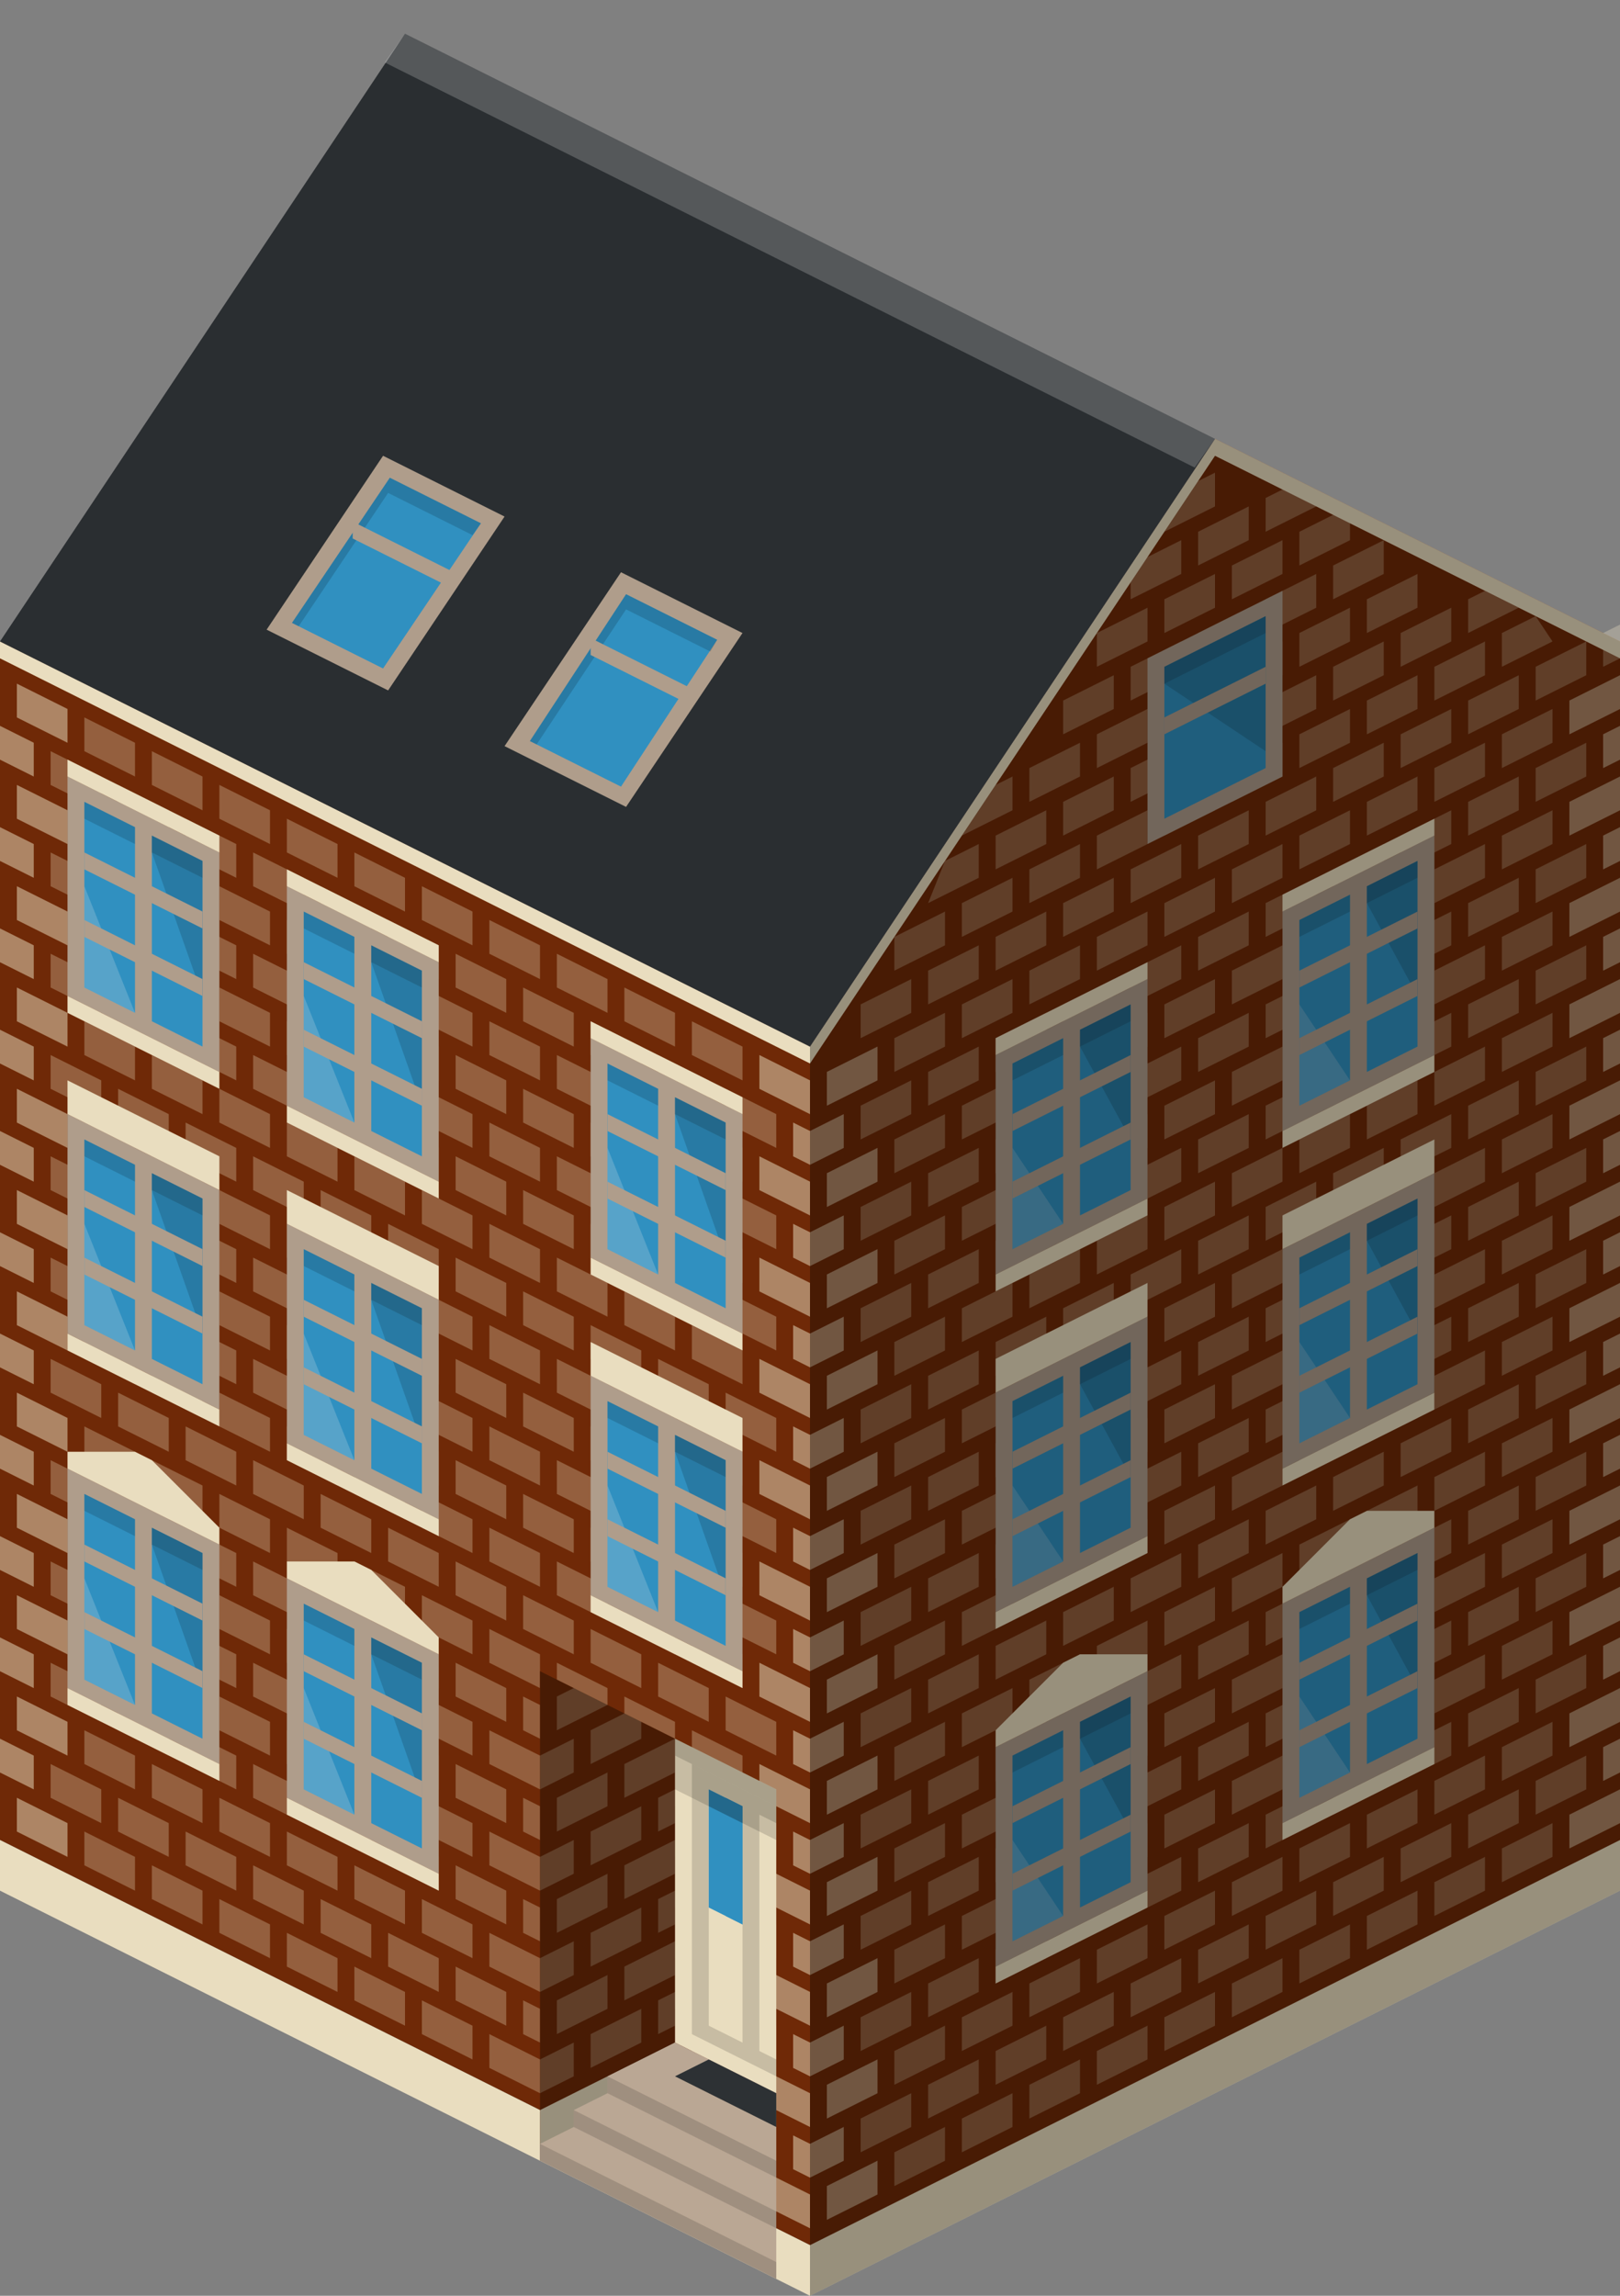 <?xml version="1.0" encoding="utf-8"?>
<!-- Generator: Adobe Illustrator 18.1.0, SVG Export Plug-In . SVG Version: 6.00 Build 0)  -->
<svg version="1.1" id="Layer_1" xmlns="http://www.w3.org/2000/svg" xmlns:xlink="http://www.w3.org/1999/xlink" x="0px" y="0px"
	 viewBox="0 0 96 136" enable-background="new 0 0 96 136" xml:space="preserve">
<rect x="0" y="0" width="96" height="136" fill="#808080" stroke="none"/>
<g>
	<g>
		<polygon fill="#762C07" points="48,133 0,109 0,38 48,62 		"/>
		<g opacity="0.3">
			<polygon fill="#F8EBCB" points="4,108 1,106.5 1,108.5 4,110 			"/>
			<polygon fill="#F8EBCB" points="8,110 5,108.5 5,110.5 8,112 			"/>
			<polygon fill="#F8EBCB" points="12,112 9,110.5 9,112.5 12,114 			"/>
			<polygon fill="#F8EBCB" points="16,114 13,112.5 13,114.5 16,116 			"/>
			<polygon fill="#F8EBCB" points="20,116 17,114.5 17,116.5 20,118 			"/>
			<polygon fill="#F8EBCB" points="24,118 21,116.5 21,118.5 24,120 			"/>
			<polygon fill="#F8EBCB" points="28,120 25,118.5 25,120.5 28,122 			"/>
			<polygon fill="#F8EBCB" points="32,122 29,120.5 29,122.5 32,124 			"/>
			<polygon fill="#F8EBCB" points="36,124 33,122.5 33,124.5 36,126 			"/>
			<polygon fill="#F8EBCB" points="40,126 37,124.5 37,126.5 40,128 			"/>
			<polygon fill="#F8EBCB" points="44,128 41,126.5 41,128.5 44,130 			"/>
			<polygon fill="#F8EBCB" points="48,130 45,128.5 45,130.5 48,132 			"/>
			<polygon fill="#F8EBCB" points="2,104 0,103 0,105 2,106 			"/>
			<polygon fill="#F8EBCB" points="6,106 3,104.5 3,106.5 6,108 			"/>
			<polygon fill="#F8EBCB" points="10,108 7,106.5 7,108.5 10,110 			"/>
			<polygon fill="#F8EBCB" points="14,110 11,108.5 11,110.5 14,112 			"/>
			<polygon fill="#F8EBCB" points="18,112 15,110.5 15,112.5 18,114 			"/>
			<polygon fill="#F8EBCB" points="22,114 19,112.5 19,114.5 22,116 			"/>
			<polygon fill="#F8EBCB" points="26,116 23,114.5 23,116.5 26,118 			"/>
			<polygon fill="#F8EBCB" points="30,118 27,116.5 27,118.5 30,120 			"/>
			<polygon fill="#F8EBCB" points="34,120 31,118.5 31,120.5 34,122 			"/>
			<polygon fill="#F8EBCB" points="38,122 35,120.5 35,122.5 38,124 			"/>
			<polygon fill="#F8EBCB" points="42,124 39,122.5 39,124.5 42,126 			"/>
			<polygon fill="#F8EBCB" points="46,126 43,124.5 43,126.5 46,128 			"/>
			<polygon fill="#F8EBCB" points="48,127 47,126.5 47,128.5 48,129 			"/>
			<polygon fill="#F8EBCB" points="4,102 1,100.5 1,102.5 4,104 			"/>
			<polygon fill="#F8EBCB" points="8,104 5,102.5 5,104.5 8,106 			"/>
			<polygon fill="#F8EBCB" points="12,106 9,104.5 9,106.5 12,108 			"/>
			<polygon fill="#F8EBCB" points="16,108 13,106.5 13,108.5 16,110 			"/>
			<polygon fill="#F8EBCB" points="20,110 17,108.5 17,110.5 20,112 			"/>
			<polygon fill="#F8EBCB" points="24,112 21,110.5 21,112.5 24,114 			"/>
			<polygon fill="#F8EBCB" points="28,114 25,112.5 25,114.5 28,116 			"/>
			<polygon fill="#F8EBCB" points="32,116 29,114.5 29,116.5 32,118 			"/>
			<polygon fill="#F8EBCB" points="36,118 33,116.5 33,118.5 36,120 			"/>
			<polygon fill="#F8EBCB" points="40,120 37,118.5 37,120.5 40,122 			"/>
			<polygon fill="#F8EBCB" points="44,122 41,120.5 41,122.5 44,124 			"/>
			<polygon fill="#F8EBCB" points="48,124 45,122.5 45,124.5 48,126 			"/>
			<polygon fill="#F8EBCB" points="2,98 0,97 0,99 2,100 			"/>
			<polygon fill="#F8EBCB" points="6,100 3,98.5 3,100.5 6,102 			"/>
			<polygon fill="#F8EBCB" points="10,102 7,100.5 7,102.5 10,104 			"/>
			<polygon fill="#F8EBCB" points="14,104 11,102.5 11,104.5 14,106 			"/>
			<polygon fill="#F8EBCB" points="18,106 15,104.5 15,106.5 18,108 			"/>
			<polygon fill="#F8EBCB" points="22,108 19,106.5 19,108.5 22,110 			"/>
			<polygon fill="#F8EBCB" points="26,110 23,108.5 23,110.5 26,112 			"/>
			<polygon fill="#F8EBCB" points="30,112 27,110.5 27,112.5 30,114 			"/>
			<polygon fill="#F8EBCB" points="34,114 31,112.5 31,114.5 34,116 			"/>
			<polygon fill="#F8EBCB" points="38,116 35,114.5 35,116.5 38,118 			"/>
			<polygon fill="#F8EBCB" points="42,118 39,116.5 39,118.5 42,120 			"/>
			<polygon fill="#F8EBCB" points="46,120 43,118.5 43,120.5 46,122 			"/>
			<polygon fill="#F8EBCB" points="48,121 47,120.5 47,122.5 48,123 			"/>
			<polygon fill="#F8EBCB" points="4,96 1,94.5 1,96.5 4,98 			"/>
			<polygon fill="#F8EBCB" points="8,98 5,96.5 5,98.5 8,100 			"/>
			<polygon fill="#F8EBCB" points="12,100 9,98.5 9,100.5 12,102 			"/>
			<polygon fill="#F8EBCB" points="16,102 13,100.5 13,102.5 16,104 			"/>
			<polygon fill="#F8EBCB" points="20,104 17,102.5 17,104.5 20,106 			"/>
			<polygon fill="#F8EBCB" points="24,106 21,104.5 21,106.5 24,108 			"/>
			<polygon fill="#F8EBCB" points="28,108 25,106.5 25,108.5 28,110 			"/>
			<polygon fill="#F8EBCB" points="32,110 29,108.5 29,110.5 32,112 			"/>
			<polygon fill="#F8EBCB" points="36,112 33,110.5 33,112.5 36,114 			"/>
			<polygon fill="#F8EBCB" points="40,114 37,112.5 37,114.5 40,116 			"/>
			<polygon fill="#F8EBCB" points="44,116 41,114.5 41,116.5 44,118 			"/>
			<polygon fill="#F8EBCB" points="48,118 45,116.5 45,118.5 48,120 			"/>
			<polygon fill="#F8EBCB" points="2,92 0,91 0,93 2,94 			"/>
			<polygon fill="#F8EBCB" points="6,94 3,92.5 3,94.5 6,96 			"/>
			<polygon fill="#F8EBCB" points="10,96 7,94.5 7,96.5 10,98 			"/>
			<polygon fill="#F8EBCB" points="14,98 11,96.5 11,98.5 14,100 			"/>
			<polygon fill="#F8EBCB" points="18,100 15,98.5 15,100.5 18,102 			"/>
			<polygon fill="#F8EBCB" points="22,102 19,100.5 19,102.5 22,104 			"/>
			<polygon fill="#F8EBCB" points="26,104 23,102.5 23,104.5 26,106 			"/>
			<polygon fill="#F8EBCB" points="30,106 27,104.5 27,106.5 30,108 			"/>
			<polygon fill="#F8EBCB" points="34,108 31,106.5 31,108.5 34,110 			"/>
			<polygon fill="#F8EBCB" points="38,110 35,108.5 35,110.5 38,112 			"/>
			<polygon fill="#F8EBCB" points="42,112 39,110.5 39,112.5 42,114 			"/>
			<polygon fill="#F8EBCB" points="46,114 43,112.5 43,114.5 46,116 			"/>
			<polygon fill="#F8EBCB" points="48,115 47,114.5 47,116.5 48,117 			"/>
			<polygon fill="#F8EBCB" points="4,90 1,88.5 1,90.5 4,92 			"/>
			<polygon fill="#F8EBCB" points="8,92 5,90.5 5,92.5 8,94 			"/>
			<polygon fill="#F8EBCB" points="12,94 9,92.5 9,94.5 12,96 			"/>
			<polygon fill="#F8EBCB" points="16,96 13,94.5 13,96.5 16,98 			"/>
			<polygon fill="#F8EBCB" points="20,98 17,96.5 17,98.5 20,100 			"/>
			<polygon fill="#F8EBCB" points="24,100 21,98.5 21,100.5 24,102 			"/>
			<polygon fill="#F8EBCB" points="28,102 25,100.5 25,102.5 28,104 			"/>
			<polygon fill="#F8EBCB" points="32,104 29,102.5 29,104.5 32,106 			"/>
			<polygon fill="#F8EBCB" points="36,106 33,104.5 33,106.5 36,108 			"/>
			<polygon fill="#F8EBCB" points="40,108 37,106.5 37,108.5 40,110 			"/>
			<polygon fill="#F8EBCB" points="44,110 41,108.5 41,110.5 44,112 			"/>
			<polygon fill="#F8EBCB" points="48,112 45,110.5 45,112.5 48,114 			"/>
			<polygon fill="#F8EBCB" points="2,86 0,85 0,87 2,88 			"/>
			<polygon fill="#F8EBCB" points="6,88 3,86.5 3,88.5 6,90 			"/>
			<polygon fill="#F8EBCB" points="10,90 7,88.5 7,90.5 10,92 			"/>
			<polygon fill="#F8EBCB" points="14,92 11,90.5 11,92.5 14,94 			"/>
			<polygon fill="#F8EBCB" points="18,94 15,92.5 15,94.5 18,96 			"/>
			<polygon fill="#F8EBCB" points="22,96 19,94.5 19,96.5 22,98 			"/>
			<polygon fill="#F8EBCB" points="26,98 23,96.5 23,98.5 26,100 			"/>
			<polygon fill="#F8EBCB" points="30,100 27,98.5 27,100.5 30,102 			"/>
			<polygon fill="#F8EBCB" points="34,102 31,100.5 31,102.5 34,104 			"/>
			<polygon fill="#F8EBCB" points="38,104 35,102.5 35,104.5 38,106 			"/>
			<polygon fill="#F8EBCB" points="42,106 39,104.5 39,106.5 42,108 			"/>
			<polygon fill="#F8EBCB" points="46,108 43,106.5 43,108.5 46,110 			"/>
			<polygon fill="#F8EBCB" points="48,109 47,108.5 47,110.5 48,111 			"/>
			<polygon fill="#F8EBCB" points="4,84 1,82.5 1,84.5 4,86 			"/>
			<polygon fill="#F8EBCB" points="8,86 5,84.5 5,86.5 8,88 			"/>
			<polygon fill="#F8EBCB" points="12,88 9,86.5 9,88.5 12,90 			"/>
			<polygon fill="#F8EBCB" points="16,90 13,88.5 13,90.5 16,92 			"/>
			<polygon fill="#F8EBCB" points="20,92 17,90.5 17,92.5 20,94 			"/>
			<polygon fill="#F8EBCB" points="24,94 21,92.5 21,94.5 24,96 			"/>
			<polygon fill="#F8EBCB" points="28,96 25,94.5 25,96.5 28,98 			"/>
			<polygon fill="#F8EBCB" points="32,98 29,96.5 29,98.5 32,100 			"/>
			<polygon fill="#F8EBCB" points="36,100 33,98.5 33,100.5 36,102 			"/>
			<polygon fill="#F8EBCB" points="40,102 37,100.5 37,102.5 40,104 			"/>
			<polygon fill="#F8EBCB" points="44,104 41,102.5 41,104.5 44,106 			"/>
			<polygon fill="#F8EBCB" points="48,106 45,104.5 45,106.5 48,108 			"/>
			<polygon fill="#F8EBCB" points="2,80 0,79 0,81 2,82 			"/>
			<polygon fill="#F8EBCB" points="6,82 3,80.5 3,82.5 6,84 			"/>
			<polygon fill="#F8EBCB" points="10,84 7,82.5 7,84.5 10,86 			"/>
			<polygon fill="#F8EBCB" points="14,86 11,84.5 11,86.5 14,88 			"/>
			<polygon fill="#F8EBCB" points="18,88 15,86.5 15,88.5 18,90 			"/>
			<polygon fill="#F8EBCB" points="22,90 19,88.5 19,90.5 22,92 			"/>
			<polygon fill="#F8EBCB" points="26,92 23,90.5 23,92.5 26,94 			"/>
			<polygon fill="#F8EBCB" points="30,94 27,92.5 27,94.5 30,96 			"/>
			<polygon fill="#F8EBCB" points="34,96 31,94.5 31,96.5 34,98 			"/>
			<polygon fill="#F8EBCB" points="38,98 35,96.5 35,98.5 38,100 			"/>
			<polygon fill="#F8EBCB" points="42,100 39,98.5 39,100.5 42,102 			"/>
			<polygon fill="#F8EBCB" points="46,102 43,100.5 43,102.5 46,104 			"/>
			<polygon fill="#F8EBCB" points="48,103 47,102.5 47,104.5 48,105 			"/>
			<polygon fill="#F8EBCB" points="4,78 1,76.5 1,78.5 4,80 			"/>
			<polygon fill="#F8EBCB" points="8,80 5,78.5 5,80.5 8,82 			"/>
			<polygon fill="#F8EBCB" points="12,82 9,80.5 9,82.5 12,84 			"/>
			<polygon fill="#F8EBCB" points="16,84 13,82.5 13,84.5 16,86 			"/>
			<polygon fill="#F8EBCB" points="20,86 17,84.5 17,86.5 20,88 			"/>
			<polygon fill="#F8EBCB" points="24,88 21,86.5 21,88.5 24,90 			"/>
			<polygon fill="#F8EBCB" points="28,90 25,88.5 25,90.5 28,92 			"/>
			<polygon fill="#F8EBCB" points="32,92 29,90.5 29,92.5 32,94 			"/>
			<polygon fill="#F8EBCB" points="36,94 33,92.5 33,94.5 36,96 			"/>
			<polygon fill="#F8EBCB" points="40,96 37,94.5 37,96.5 40,98 			"/>
			<polygon fill="#F8EBCB" points="44,98 41,96.5 41,98.5 44,100 			"/>
			<polygon fill="#F8EBCB" points="48,100 45,98.5 45,100.5 48,102 			"/>
			<polygon fill="#F8EBCB" points="2,74 0,73 0,75 2,76 			"/>
			<polygon fill="#F8EBCB" points="6,76 3,74.5 3,76.5 6,78 			"/>
			<polygon fill="#F8EBCB" points="10,78 7,76.5 7,78.5 10,80 			"/>
			<polygon fill="#F8EBCB" points="14,80 11,78.5 11,80.5 14,82 			"/>
			<polygon fill="#F8EBCB" points="18,82 15,80.5 15,82.5 18,84 			"/>
			<polygon fill="#F8EBCB" points="22,84 19,82.5 19,84.5 22,86 			"/>
			<polygon fill="#F8EBCB" points="26,86 23,84.5 23,86.5 26,88 			"/>
			<polygon fill="#F8EBCB" points="30,88 27,86.5 27,88.5 30,90 			"/>
			<polygon fill="#F8EBCB" points="34,90 31,88.5 31,90.5 34,92 			"/>
			<polygon fill="#F8EBCB" points="38,92 35,90.5 35,92.5 38,94 			"/>
			<polygon fill="#F8EBCB" points="42,94 39,92.5 39,94.5 42,96 			"/>
			<polygon fill="#F8EBCB" points="46,96 43,94.5 43,96.5 46,98 			"/>
			<polygon fill="#F8EBCB" points="48,97 47,96.5 47,98.5 48,99 			"/>
			<polygon fill="#F8EBCB" points="4,72 1,70.5 1,72.5 4,74 			"/>
			<polygon fill="#F8EBCB" points="8,74 5,72.5 5,74.5 8,76 			"/>
			<polygon fill="#F8EBCB" points="12,76 9,74.5 9,76.5 12,78 			"/>
			<polygon fill="#F8EBCB" points="16,78 13,76.5 13,78.5 16,80 			"/>
			<polygon fill="#F8EBCB" points="20,80 17,78.5 17,80.5 20,82 			"/>
			<polygon fill="#F8EBCB" points="24,82 21,80.5 21,82.5 24,84 			"/>
			<polygon fill="#F8EBCB" points="28,84 25,82.5 25,84.5 28,86 			"/>
			<polygon fill="#F8EBCB" points="32,86 29,84.5 29,86.5 32,88 			"/>
			<polygon fill="#F8EBCB" points="36,88 33,86.5 33,88.5 36,90 			"/>
			<polygon fill="#F8EBCB" points="40,90 37,88.5 37,90.5 40,92 			"/>
			<polygon fill="#F8EBCB" points="44,92 41,90.5 41,92.5 44,94 			"/>
			<polygon fill="#F8EBCB" points="48,94 45,92.5 45,94.5 48,96 			"/>
			<polygon fill="#F8EBCB" points="2,68 0,67 0,69 2,70 			"/>
			<polygon fill="#F8EBCB" points="6,70 3,68.5 3,70.5 6,72 			"/>
			<polygon fill="#F8EBCB" points="10,72 7,70.5 7,72.5 10,74 			"/>
			<polygon fill="#F8EBCB" points="14,74 11,72.5 11,74.5 14,76 			"/>
			<polygon fill="#F8EBCB" points="18,76 15,74.5 15,76.5 18,78 			"/>
			<polygon fill="#F8EBCB" points="22,78 19,76.5 19,78.5 22,80 			"/>
			<polygon fill="#F8EBCB" points="26,80 23,78.5 23,80.5 26,82 			"/>
			<polygon fill="#F8EBCB" points="30,82 27,80.5 27,82.5 30,84 			"/>
			<polygon fill="#F8EBCB" points="34,84 31,82.5 31,84.5 34,86 			"/>
			<polygon fill="#F8EBCB" points="38,86 35,84.5 35,86.5 38,88 			"/>
			<polygon fill="#F8EBCB" points="42,88 39,86.5 39,88.5 42,90 			"/>
			<polygon fill="#F8EBCB" points="46,90 43,88.5 43,90.5 46,92 			"/>
			<polygon fill="#F8EBCB" points="48,91 47,90.5 47,92.5 48,93 			"/>
			<polygon fill="#F8EBCB" points="4,66 1,64.5 1,66.5 4,68 			"/>
			<polygon fill="#F8EBCB" points="8,68 5,66.5 5,68.5 8,70 			"/>
			<polygon fill="#F8EBCB" points="12,70 9,68.5 9,70.5 12,72 			"/>
			<polygon fill="#F8EBCB" points="16,72 13,70.5 13,72.5 16,74 			"/>
			<polygon fill="#F8EBCB" points="20,74 17,72.5 17,74.5 20,76 			"/>
			<polygon fill="#F8EBCB" points="24,76 21,74.5 21,76.5 24,78 			"/>
			<polygon fill="#F8EBCB" points="28,78 25,76.5 25,78.5 28,80 			"/>
			<polygon fill="#F8EBCB" points="32,80 29,78.5 29,80.5 32,82 			"/>
			<polygon fill="#F8EBCB" points="36,82 33,80.5 33,82.5 36,84 			"/>
			<polygon fill="#F8EBCB" points="40,84 37,82.5 37,84.5 40,86 			"/>
			<polygon fill="#F8EBCB" points="44,86 41,84.5 41,86.5 44,88 			"/>
			<polygon fill="#F8EBCB" points="48,88 45,86.5 45,88.5 48,90 			"/>
			<polygon fill="#F8EBCB" points="2,62 0,61 0,63 2,64 			"/>
			<polygon fill="#F8EBCB" points="6,64 3,62.5 3,64.5 6,66 			"/>
			<polygon fill="#F8EBCB" points="10,66 7,64.5 7,66.5 10,68 			"/>
			<polygon fill="#F8EBCB" points="14,68 11,66.5 11,68.5 14,70 			"/>
			<polygon fill="#F8EBCB" points="18,70 15,68.5 15,70.5 18,72 			"/>
			<polygon fill="#F8EBCB" points="22,72 19,70.5 19,72.5 22,74 			"/>
			<polygon fill="#F8EBCB" points="26,74 23,72.5 23,74.5 26,76 			"/>
			<polygon fill="#F8EBCB" points="30,76 27,74.5 27,76.5 30,78 			"/>
			<polygon fill="#F8EBCB" points="34,78 31,76.5 31,78.5 34,80 			"/>
			<polygon fill="#F8EBCB" points="38,80 35,78.5 35,80.5 38,82 			"/>
			<polygon fill="#F8EBCB" points="42,82 39,80.5 39,82.5 42,84 			"/>
			<polygon fill="#F8EBCB" points="46,84 43,82.5 43,84.5 46,86 			"/>
			<polygon fill="#F8EBCB" points="48,85 47,84.5 47,86.5 48,87 			"/>
			<polygon fill="#F8EBCB" points="4,60 1,58.5 1,60.5 4,62 			"/>
			<polygon fill="#F8EBCB" points="8,62 5,60.5 5,62.5 8,64 			"/>
			<polygon fill="#F8EBCB" points="12,64 9,62.5 9,64.5 12,66 			"/>
			<polygon fill="#F8EBCB" points="16,66 13,64.5 13,66.5 16,68 			"/>
			<polygon fill="#F8EBCB" points="20,68 17,66.5 17,68.5 20,70 			"/>
			<polygon fill="#F8EBCB" points="24,70 21,68.5 21,70.5 24,72 			"/>
			<polygon fill="#F8EBCB" points="28,72 25,70.5 25,72.5 28,74 			"/>
			<polygon fill="#F8EBCB" points="32,74 29,72.5 29,74.5 32,76 			"/>
			<polygon fill="#F8EBCB" points="36,76 33,74.5 33,76.5 36,78 			"/>
			<polygon fill="#F8EBCB" points="40,78 37,76.5 37,78.5 40,80 			"/>
			<polygon fill="#F8EBCB" points="44,80 41,78.5 41,80.5 44,82 			"/>
			<polygon fill="#F8EBCB" points="48,82 45,80.5 45,82.5 48,84 			"/>
			<polygon fill="#F8EBCB" points="2,56 0,55 0,57 2,58 			"/>
			<polygon fill="#F8EBCB" points="6,58 3,56.5 3,58.5 6,60 			"/>
			<polygon fill="#F8EBCB" points="10,60 7,58.5 7,60.5 10,62 			"/>
			<polygon fill="#F8EBCB" points="14,62 11,60.5 11,62.5 14,64 			"/>
			<polygon fill="#F8EBCB" points="18,64 15,62.5 15,64.5 18,66 			"/>
			<polygon fill="#F8EBCB" points="22,66 19,64.5 19,66.5 22,68 			"/>
			<polygon fill="#F8EBCB" points="26,68 23,66.5 23,68.5 26,70 			"/>
			<polygon fill="#F8EBCB" points="30,70 27,68.5 27,70.5 30,72 			"/>
			<polygon fill="#F8EBCB" points="34,72 31,70.5 31,72.5 34,74 			"/>
			<polygon fill="#F8EBCB" points="38,74 35,72.5 35,74.5 38,76 			"/>
			<polygon fill="#F8EBCB" points="42,76 39,74.5 39,76.5 42,78 			"/>
			<polygon fill="#F8EBCB" points="46,78 43,76.5 43,78.5 46,80 			"/>
			<polygon fill="#F8EBCB" points="48,79 47,78.5 47,80.5 48,81 			"/>
			<polygon fill="#F8EBCB" points="4,54 1,52.5 1,54.5 4,56 			"/>
			<polygon fill="#F8EBCB" points="8,56 5,54.5 5,56.5 8,58 			"/>
			<polygon fill="#F8EBCB" points="12,58 9,56.5 9,58.5 12,60 			"/>
			<polygon fill="#F8EBCB" points="16,60 13,58.5 13,60.5 16,62 			"/>
			<polygon fill="#F8EBCB" points="20,62 17,60.5 17,62.5 20,64 			"/>
			<polygon fill="#F8EBCB" points="24,64 21,62.5 21,64.5 24,66 			"/>
			<polygon fill="#F8EBCB" points="28,66 25,64.5 25,66.5 28,68 			"/>
			<polygon fill="#F8EBCB" points="32,68 29,66.5 29,68.5 32,70 			"/>
			<polygon fill="#F8EBCB" points="36,70 33,68.5 33,70.5 36,72 			"/>
			<polygon fill="#F8EBCB" points="40,72 37,70.5 37,72.5 40,74 			"/>
			<polygon fill="#F8EBCB" points="44,74 41,72.5 41,74.5 44,76 			"/>
			<polygon fill="#F8EBCB" points="48,76 45,74.5 45,76.5 48,78 			"/>
			<polygon fill="#F8EBCB" points="2,50 0,49 0,51 2,52 			"/>
			<polygon fill="#F8EBCB" points="6,52 3,50.5 3,52.5 6,54 			"/>
			<polygon fill="#F8EBCB" points="10,54 7,52.5 7,54.5 10,56 			"/>
			<polygon fill="#F8EBCB" points="14,56 11,54.5 11,56.5 14,58 			"/>
			<polygon fill="#F8EBCB" points="18,58 15,56.5 15,58.5 18,60 			"/>
			<polygon fill="#F8EBCB" points="22,60 19,58.5 19,60.5 22,62 			"/>
			<polygon fill="#F8EBCB" points="26,62 23,60.5 23,62.5 26,64 			"/>
			<polygon fill="#F8EBCB" points="30,64 27,62.5 27,64.5 30,66 			"/>
			<polygon fill="#F8EBCB" points="34,66 31,64.5 31,66.5 34,68 			"/>
			<polygon fill="#F8EBCB" points="38,68 35,66.5 35,68.5 38,70 			"/>
			<polygon fill="#F8EBCB" points="42,70 39,68.5 39,70.5 42,72 			"/>
			<polygon fill="#F8EBCB" points="46,72 43,70.5 43,72.5 46,74 			"/>
			<polygon fill="#F8EBCB" points="48,73 47,72.5 47,74.5 48,75 			"/>
			<polygon fill="#F8EBCB" points="4,48 1,46.5 1,48.5 4,50 			"/>
			<polygon fill="#F8EBCB" points="8,50 5,48.5 5,50.5 8,52 			"/>
			<polygon fill="#F8EBCB" points="12,52 9,50.5 9,52.5 12,54 			"/>
			<polygon fill="#F8EBCB" points="16,54 13,52.5 13,54.5 16,56 			"/>
			<polygon fill="#F8EBCB" points="20,56 17,54.5 17,56.5 20,58 			"/>
			<polygon fill="#F8EBCB" points="24,58 21,56.5 21,58.5 24,60 			"/>
			<polygon fill="#F8EBCB" points="28,60 25,58.5 25,60.5 28,62 			"/>
			<polygon fill="#F8EBCB" points="32,62 29,60.5 29,62.5 32,64 			"/>
			<polygon fill="#F8EBCB" points="36,64 33,62.5 33,64.5 36,66 			"/>
			<polygon fill="#F8EBCB" points="40,66 37,64.5 37,66.5 40,68 			"/>
			<polygon fill="#F8EBCB" points="44,68 41,66.5 41,68.5 44,70 			"/>
			<polygon fill="#F8EBCB" points="48,70 45,68.5 45,70.5 48,72 			"/>
			<polygon fill="#F8EBCB" points="2,44 0,43 0,45 2,46 			"/>
			<polygon fill="#F8EBCB" points="6,46 3,44.5 3,46.5 6,48 			"/>
			<polygon fill="#F8EBCB" points="10,48 7,46.5 7,48.5 10,50 			"/>
			<polygon fill="#F8EBCB" points="14,50 11,48.5 11,50.5 14,52 			"/>
			<polygon fill="#F8EBCB" points="18,52 15,50.5 15,52.5 18,54 			"/>
			<polygon fill="#F8EBCB" points="22,54 19,52.5 19,54.5 22,56 			"/>
			<polygon fill="#F8EBCB" points="26,56 23,54.5 23,56.5 26,58 			"/>
			<polygon fill="#F8EBCB" points="30,58 27,56.5 27,58.5 30,60 			"/>
			<polygon fill="#F8EBCB" points="34,60 31,58.5 31,60.5 34,62 			"/>
			<polygon fill="#F8EBCB" points="38,62 35,60.5 35,62.5 38,64 			"/>
			<polygon fill="#F8EBCB" points="42,64 39,62.5 39,64.5 42,66 			"/>
			<polygon fill="#F8EBCB" points="46,66 43,64.5 43,66.5 46,68 			"/>
			<polygon fill="#F8EBCB" points="48,67 47,66.5 47,68.5 48,69 			"/>
			<polygon fill="#F8EBCB" points="4,42 1,40.5 1,42.5 4,44 			"/>
			<polygon fill="#F8EBCB" points="8,44 5,42.5 5,44.5 8,46 			"/>
			<polygon fill="#F8EBCB" points="12,46 9,44.5 9,46.5 12,48 			"/>
			<polygon fill="#F8EBCB" points="16,48 13,46.5 13,48.5 16,50 			"/>
			<polygon fill="#F8EBCB" points="20,50 17,48.5 17,50.5 20,52 			"/>
			<polygon fill="#F8EBCB" points="24,52 21,50.5 21,52.5 24,54 			"/>
			<polygon fill="#F8EBCB" points="28,54 25,52.5 25,54.5 28,56 			"/>
			<polygon fill="#F8EBCB" points="32,56 29,54.5 29,56.5 32,58 			"/>
			<polygon fill="#F8EBCB" points="36,58 33,56.5 33,58.5 36,60 			"/>
			<polygon fill="#F8EBCB" points="40,60 37,58.5 37,60.5 40,62 			"/>
			<polygon fill="#F8EBCB" points="44,62 41,60.5 41,62.5 44,64 			"/>
			<polygon fill="#F8EBCB" points="48,64 45,62.5 45,64.5 48,66 			"/>
		</g>
		<g>
			<g>
				<polygon fill="#BAA794" points="44,99 35,94.5 35,81.5 44,86 				"/>
				<g>
					<polygon fill="#3399CC" points="36,83 36,94 39,95.5 39,84.5 					"/>
					<polygon opacity="0.2" fill="#FFFFFF" points="36,88 36,94 39,95.5 					"/>
					<polygon fill="#3399CC" points="40,85 40,96 43,97.5 43,86.5 					"/>
				</g>
				<polygon opacity="0.15" points="39,85.5 36,84 36,83 39,84.5 				"/>
				<polygon opacity="0.15" points="43,87.5 40,86 40,85 43,86.5 				"/>
				<polygon opacity="0.15" points="43,94.5 40,86 40,85 43,86.5 				"/>
				<polygon fill="#BAA794" points="43,90.5 36,87 36,86 43,89.5 				"/>
				<polygon fill="#BAA794" points="43,94.5 36,91 36,90 43,93.5 				"/>
			</g>
			<polygon fill="#F8EBCB" points="44,86 35,81.5 35,79.5 44,84 			"/>
			<polygon fill="#F8EBCB" points="44,100 35,95.5 35,94.5 44,99 			"/>
		</g>
		<g>
			<g>
				<polygon fill="#BAA794" points="44,79 35,74.5 35,61.5 44,66 				"/>
				<g>
					<polygon fill="#3399CC" points="36,63 36,74 39,75.5 39,64.5 					"/>
					<polygon opacity="0.2" fill="#FFFFFF" points="36,68 36,74 39,75.5 					"/>
					<polygon fill="#3399CC" points="40,65 40,76 43,77.5 43,66.5 					"/>
				</g>
				<polygon opacity="0.15" points="39,65.5 36,64 36,63 39,64.5 				"/>
				<polygon opacity="0.15" points="43,67.5 40,66 40,65 43,66.5 				"/>
				<polygon opacity="0.15" points="43,74.5 40,66 40,65 43,66.5 				"/>
				<polygon fill="#BAA794" points="43,70.5 36,67 36,66 43,69.5 				"/>
				<polygon fill="#BAA794" points="43,74.5 36,71 36,70 43,73.5 				"/>
			</g>
			<polygon fill="#F8EBCB" points="44,66 35,61.5 35,60.5 44,65 			"/>
			<polygon fill="#F8EBCB" points="44,80 35,75.5 35,74.5 44,79 			"/>
		</g>
		<g opacity="0.3">
			<polygon fill="#F8EBCB" points="4,108 1,106.5 1,108.5 4,110 			"/>
			<polygon fill="#F8EBCB" points="48,130 45,128.5 45,130.5 48,132 			"/>
			<polygon fill="#F8EBCB" points="2,104 0,103 0,105 2,106 			"/>
			<polygon fill="#F8EBCB" points="48,127 47,126.5 47,128.5 48,129 			"/>
			<polygon fill="#F8EBCB" points="4,102 1,100.5 1,102.5 4,104 			"/>
			<polygon fill="#F8EBCB" points="48,124 45,122.5 45,124.5 48,126 			"/>
			<polygon fill="#F8EBCB" points="2,98 0,97 0,99 2,100 			"/>
			<polygon fill="#F8EBCB" points="48,121 47,120.5 47,122.5 48,123 			"/>
			<polygon fill="#F8EBCB" points="4,96 1,94.5 1,96.5 4,98 			"/>
			<polygon fill="#F8EBCB" points="48,118 45,116.5 45,118.5 48,120 			"/>
			<polygon fill="#F8EBCB" points="2,92 0,91 0,93 2,94 			"/>
			<polygon fill="#F8EBCB" points="48,115 47,114.5 47,116.5 48,117 			"/>
			<polygon fill="#F8EBCB" points="4,90 1,88.5 1,90.5 4,92 			"/>
			<polygon fill="#F8EBCB" points="48,112 45,110.5 45,112.5 48,114 			"/>
			<polygon fill="#F8EBCB" points="2,86 0,85 0,87 2,88 			"/>
			<polygon fill="#F8EBCB" points="48,109 47,108.5 47,110.5 48,111 			"/>
			<polygon fill="#F8EBCB" points="4,84 1,82.5 1,84.5 4,86 			"/>
			<polygon fill="#F8EBCB" points="48,106 45,104.5 45,106.5 48,108 			"/>
			<polygon fill="#F8EBCB" points="2,80 0,79 0,81 2,82 			"/>
			<polygon fill="#F8EBCB" points="48,103 47,102.5 47,104.5 48,105 			"/>
			<polygon fill="#F8EBCB" points="4,78 1,76.5 1,78.5 4,80 			"/>
			<polygon fill="#F8EBCB" points="48,100 45,98.5 45,100.5 48,102 			"/>
			<polygon fill="#F8EBCB" points="2,74 0,73 0,75 2,76 			"/>
			<polygon fill="#F8EBCB" points="48,97 47,96.5 47,98.5 48,99 			"/>
			<polygon fill="#F8EBCB" points="4,72 1,70.5 1,72.5 4,74 			"/>
			<polygon fill="#F8EBCB" points="48,94 45,92.5 45,94.5 48,96 			"/>
			<polygon fill="#F8EBCB" points="2,68 0,67 0,69 2,70 			"/>
			<polygon fill="#F8EBCB" points="48,91 47,90.5 47,92.5 48,93 			"/>
			<polygon fill="#F8EBCB" points="4,66 1,64.5 1,66.5 4,68 			"/>
			<polygon fill="#F8EBCB" points="48,88 45,86.5 45,88.5 48,90 			"/>
			<polygon fill="#F8EBCB" points="2,62 0,61 0,63 2,64 			"/>
			<polygon fill="#F8EBCB" points="48,85 47,84.5 47,86.5 48,87 			"/>
			<polygon fill="#F8EBCB" points="4,60 1,58.5 1,60.5 4,62 			"/>
			<polygon fill="#F8EBCB" points="48,82 45,80.5 45,82.5 48,84 			"/>
			<polygon fill="#F8EBCB" points="2,56 0,55 0,57 2,58 			"/>
			<polygon fill="#F8EBCB" points="48,79 47,78.5 47,80.5 48,81 			"/>
			<polygon fill="#F8EBCB" points="4,54 1,52.5 1,54.5 4,56 			"/>
			<polygon fill="#F8EBCB" points="48,76 45,74.5 45,76.5 48,78 			"/>
			<polygon fill="#F8EBCB" points="2,50 0,49 0,51 2,52 			"/>
			<polygon fill="#F8EBCB" points="48,73 47,72.5 47,74.5 48,75 			"/>
			<polygon fill="#F8EBCB" points="4,48 1,46.5 1,48.5 4,50 			"/>
			<polygon fill="#F8EBCB" points="48,70 45,68.5 45,70.5 48,72 			"/>
			<polygon fill="#F8EBCB" points="2,44 0,43 0,45 2,46 			"/>
			<polygon fill="#F8EBCB" points="48,67 47,66.5 47,68.5 48,69 			"/>
			<polygon fill="#F8EBCB" points="4,42 1,40.5 1,42.5 4,44 			"/>
			<polygon fill="#F8EBCB" points="48,64 45,62.5 45,64.5 48,66 			"/>
		</g>
		<g>
			<g>
				<polygon fill="#BAA794" points="13,83.5 4,79 4,66 13,70.5 				"/>
				<g>
					<polygon fill="#3399CC" points="5,67.5 5,78.5 8,80 8,69 					"/>
					<polygon opacity="0.2" fill="#FFFFFF" points="5,72.5 5,78.5 8,80 					"/>
					<polygon fill="#3399CC" points="9,69.5 9,80.5 12,82 12,71 					"/>
				</g>
				<polygon opacity="0.15" points="8,70 5,68.5 5,67.5 8,69 				"/>
				<polygon opacity="0.15" points="12,72 9,70.5 9,69.5 12,71 				"/>
				<polygon opacity="0.15" points="12,79 9,70.5 9,69.5 12,71 				"/>
				<polygon fill="#BAA794" points="12,75 5,71.5 5,70.5 12,74 				"/>
				<polygon fill="#BAA794" points="12,79 5,75.5 5,74.5 12,78 				"/>
			</g>
			<polygon fill="#F8EBCB" points="13,70.5 4,66 4,64 13,68.5 			"/>
			<polygon fill="#F8EBCB" points="13,84.5 4,80 4,79 13,83.5 			"/>
		</g>
		<g>
			<g>
				<polygon fill="#BAA794" points="13,104.5 4,100 4,87 13,91.5 				"/>
				<g>
					<polygon fill="#3399CC" points="5,88.5 5,99.5 8,101 8,90 					"/>
					<polygon opacity="0.2" fill="#FFFFFF" points="5,93.5 5,99.5 8,101 					"/>
					<polygon fill="#3399CC" points="9,90.5 9,101.5 12,103 12,92 					"/>
				</g>
				<polygon opacity="0.15" points="8,91 5,89.5 5,88.5 8,90 				"/>
				<polygon opacity="0.15" points="12,93 9,91.5 9,90.5 12,92 				"/>
				<polygon opacity="0.15" points="12,100 9,91.5 9,90.5 12,92 				"/>
				<polygon fill="#BAA794" points="12,96 5,92.5 5,91.5 12,95 				"/>
				<polygon fill="#BAA794" points="12,100 5,96.5 5,95.5 12,99 				"/>
			</g>
			<polygon fill="#F8EBCB" points="13,91.5 4,87 4,86 8,86 9,86.5 13,90.5 			"/>
			<polygon fill="#F8EBCB" points="13,105.5 4,101 4,100 13,104.5 			"/>
		</g>
		<g>
			<g>
				<polygon fill="#BAA794" points="26,90 17,85.5 17,72.5 26,77 				"/>
				<g>
					<polygon fill="#3399CC" points="18,74 18,85 21,86.5 21,75.5 					"/>
					<polygon opacity="0.2" fill="#FFFFFF" points="18,79 18,85 21,86.5 					"/>
					<polygon fill="#3399CC" points="22,76 22,87 25,88.5 25,77.5 					"/>
				</g>
				<polygon opacity="0.15" points="21,76.5 18,75 18,74 21,75.5 				"/>
				<polygon opacity="0.15" points="25,78.5 22,77 22,76 25,77.5 				"/>
				<polygon opacity="0.15" points="25,85.5 22,77 22,76 25,77.5 				"/>
				<polygon fill="#BAA794" points="25,81.5 18,78 18,77 25,80.5 				"/>
				<polygon fill="#BAA794" points="25,85.5 18,82 18,81 25,84.5 				"/>
			</g>
			<polygon fill="#F8EBCB" points="26,77 17,72.5 17,70.5 26,75 			"/>
			<polygon fill="#F8EBCB" points="26,91 17,86.5 17,85.5 26,90 			"/>
		</g>
		<g>
			<g>
				<polygon fill="#BAA794" points="13,63.5 4,59 4,46 13,50.5 				"/>
				<g>
					<polygon fill="#3399CC" points="5,47.5 5,58.5 8,60 8,49 					"/>
					<polygon opacity="0.2" fill="#FFFFFF" points="5,52.5 5,58.5 8,60 					"/>
					<polygon fill="#3399CC" points="9,49.5 9,60.5 12,62 12,51 					"/>
				</g>
				<polygon opacity="0.15" points="8,50 5,48.5 5,47.5 8,49 				"/>
				<polygon opacity="0.15" points="12,52 9,50.5 9,49.5 12,51 				"/>
				<polygon opacity="0.15" points="12,59 9,50.5 9,49.5 12,51 				"/>
				<polygon fill="#BAA794" points="12,55 5,51.5 5,50.5 12,54 				"/>
				<polygon fill="#BAA794" points="12,59 5,55.5 5,54.5 12,58 				"/>
			</g>
			<polygon fill="#F8EBCB" points="13,50.5 4,46 4,45 13,49.5 			"/>
			<polygon fill="#F8EBCB" points="13,64.5 4,60 4,59 13,63.5 			"/>
		</g>
		<g>
			<g>
				<polygon fill="#BAA794" points="26,70 17,65.5 17,52.5 26,57 				"/>
				<g>
					<polygon fill="#3399CC" points="18,54 18,65 21,66.5 21,55.5 					"/>
					<polygon opacity="0.2" fill="#FFFFFF" points="18,59 18,65 21,66.5 					"/>
					<polygon fill="#3399CC" points="22,56 22,67 25,68.5 25,57.5 					"/>
				</g>
				<polygon opacity="0.15" points="21,56.5 18,55 18,54 21,55.5 				"/>
				<polygon opacity="0.15" points="25,58.5 22,57 22,56 25,57.5 				"/>
				<polygon opacity="0.15" points="25,65.5 22,57 22,56 25,57.5 				"/>
				<polygon fill="#BAA794" points="25,61.5 18,58 18,57 25,60.5 				"/>
				<polygon fill="#BAA794" points="25,65.5 18,62 18,61 25,64.5 				"/>
			</g>
			<polygon fill="#F8EBCB" points="26,57 17,52.5 17,51.5 26,56 			"/>
			<polygon fill="#F8EBCB" points="26,71 17,66.5 17,65.5 26,70 			"/>
		</g>
		<g>
			<g>
				<polygon fill="#BAA794" points="26,111 17,106.5 17,93.5 26,98 				"/>
				<g>
					<polygon fill="#3399CC" points="18,95 18,106 21,107.5 21,96.5 					"/>
					<polygon opacity="0.2" fill="#FFFFFF" points="18,100 18,106 21,107.5 					"/>
					<polygon fill="#3399CC" points="22,97 22,108 25,109.5 25,98.5 					"/>
				</g>
				<polygon opacity="0.15" points="21,97.5 18,96 18,95 21,96.5 				"/>
				<polygon opacity="0.15" points="25,99.5 22,98 22,97 25,98.5 				"/>
				<polygon opacity="0.15" points="25,106.5 22,98 22,97 25,98.5 				"/>
				<polygon fill="#BAA794" points="25,102.5 18,99 18,98 25,101.5 				"/>
				<polygon fill="#BAA794" points="25,106.5 18,103 18,102 25,105.5 				"/>
			</g>
			<polygon fill="#F8EBCB" points="26,98 17,93.5 17,92.5 21,92.5 22,93 26,97 			"/>
			<polygon fill="#F8EBCB" points="26,112 17,107.5 17,106.5 26,111 			"/>
		</g>
		<polygon fill="#F8EBCB" points="48,136 0,112 0,109 48,133 		"/>
		<polygon fill="#F8EBCB" points="48,63 0,39 0,38 48,62 		"/>
		<polygon opacity="0.06" points="48,136 0,112 0,38 48,62 		"/>
		<polygon fill="#762C07" points="40,124 32,128 32,99 40,103 		"/>
		<polygon fill="#F8EBCB" points="40,124 32,128 32,125 40,121 		"/>
		<polygon fill="#F8EBCB" points="40,121 46,124 46,106 40,103 		"/>
		<g opacity="0.3">
			<polygon fill="#F8EBCB" points="32,104 32,106 34,105 34,103 			"/>
			<polygon fill="#F8EBCB" points="32,110 32,112 34,111 34,109 			"/>
			<polygon fill="#F8EBCB" points="33,106.5 33,108.5 36,107 36,105 			"/>
			<polygon fill="#F8EBCB" points="33,100.5 33,102.5 36,101 34,100 			"/>
			<polygon fill="#F8EBCB" points="33,112.5 33,114.5 36,113 36,111 			"/>
			<polygon fill="#F8EBCB" points="33,118.5 33,120.5 36,119 36,117 			"/>
			<polygon fill="#F8EBCB" points="37,104.5 37,106.5 40,105 40,103 			"/>
			<polygon fill="#F8EBCB" points="37,110.5 37,112.5 40,111 40,109 			"/>
			<polygon fill="#F8EBCB" points="37,116.5 37,118.5 40,117 40,115 			"/>
			<polygon fill="#F8EBCB" points="32,116 32,118 34,117 34,115 			"/>
			<polygon fill="#F8EBCB" points="32,122 32,124 34,123 34,121 			"/>
			<polygon fill="#F8EBCB" points="35,102.5 35,104.5 38,103 38,102 37,101.5 			"/>
			<polygon fill="#F8EBCB" points="35,108.5 35,110.5 38,109 38,107 			"/>
			<polygon fill="#F8EBCB" points="35,114.5 35,116.5 38,115 38,113 			"/>
			<polygon fill="#F8EBCB" points="35,120.5 35,122.5 38,121 38,119 			"/>
			<polygon fill="#F8EBCB" points="39,118.5 39,120.5 40,120 40,118 			"/>
			<polygon fill="#F8EBCB" points="39,112.5 39,114.5 40,114 40,112 			"/>
			<polygon fill="#F8EBCB" points="39,106.5 39,108.5 40,108 40,106 			"/>
		</g>
		<polygon opacity="0.39" points="40,124 32,128 32,99 40,103 		"/>
		<path opacity="0.15" d="M46,108v-1l-1-0.5l-1-0.5l-3-1.5v16l3,1.5l1,0.5l1,0.5v-1l-1-0.5v-14L46,108z M44,121l-2-1v-14l2,1V121z"
			/>
		<polygon fill="#3399CC" points="42,106 42,113 44,114 44,107 		"/>
		<polygon opacity="0.15" points="44,108 42,107 42,106 44,107 		"/>
		<polygon fill="#3399CC" points="43,106.5 43,113.5 44,114 44,107 		"/>
		<polygon opacity="0.15" points="44,108 43,107.5 43,106.5 44,107 		"/>
		<polygon opacity="0.15" points="46,109 40,106 40,103 46,106 		"/>
		<polygon opacity="0.15" points="46,107 40,104 40,103 46,106 		"/>
		<polygon opacity="0.06" points="40,121 46,124 46,106 40,103 		"/>
		<g>
			<g>
				<polygon fill="#BAA794" points="46,135 32,128 32,127 34,126 34,125 36,124 36,123 40,121 46,124 				"/>
				<g opacity="0.3">
					<polygon opacity="0.3" points="46,128 36,123 36,124 46,129 					"/>
					<polygon opacity="0.3" points="46,131 34,125 34,126 46,132 					"/>
					<polygon opacity="0.3" points="46,134 32,127 32,128 46,135 					"/>
				</g>
				<g>
					<polygon opacity="0.06" points="46,128 36,123 36,124 46,129 					"/>
					<polygon opacity="0.06" points="46,131 34,125 34,126 46,132 					"/>
					<polygon opacity="0.06" points="46,134 32,127 32,128 46,135 					"/>
				</g>
			</g>
			<polygon fill="#2D3134" points="42,122 40,123 46,126 46,124 			"/>
		</g>
	</g>
	<g>
		<polygon fill="#762C07" points="96,110 48,134 48,62 72,26 96,38 		"/>
		<g opacity="0.3">
			<polygon fill="#F8EBCB" points="52,128 49,129.5 49,131.5 52,130 			"/>
			<polygon fill="#F8EBCB" points="56,126 53,127.5 53,129.5 56,128 			"/>
			<polygon fill="#F8EBCB" points="60,124 57,125.5 57,127.5 60,126 			"/>
			<polygon fill="#F8EBCB" points="64,122 61,123.5 61,125.5 64,124 			"/>
			<polygon fill="#F8EBCB" points="68,120 65,121.5 65,123.5 68,122 			"/>
			<polygon fill="#F8EBCB" points="72,118 69,119.5 69,121.5 72,120 			"/>
			<polygon fill="#F8EBCB" points="76,116 73,117.5 73,119.5 76,118 			"/>
			<polygon fill="#F8EBCB" points="80,114 77,115.5 77,117.5 80,116 			"/>
			<polygon fill="#F8EBCB" points="84,112 81,113.5 81,115.5 84,114 			"/>
			<polygon fill="#F8EBCB" points="88,110 85,111.5 85,113.5 88,112 			"/>
			<polygon fill="#F8EBCB" points="92,108 89,109.5 89,111.5 92,110 			"/>
			<polygon fill="#F8EBCB" points="96,106 93,107.5 93,109.5 96,108 			"/>
			<polygon fill="#F8EBCB" points="50,126 48,127 48,129 50,128 			"/>
			<polygon fill="#F8EBCB" points="54,124 51,125.5 51,127.5 54,126 			"/>
			<polygon fill="#F8EBCB" points="58,122 55,123.5 55,125.5 58,124 			"/>
			<polygon fill="#F8EBCB" points="62,120 59,121.5 59,123.5 62,122 			"/>
			<polygon fill="#F8EBCB" points="66,118 63,119.5 63,121.5 66,120 			"/>
			<polygon fill="#F8EBCB" points="70,116 67,117.5 67,119.5 70,118 			"/>
			<polygon fill="#F8EBCB" points="74,114 71,115.5 71,117.5 74,116 			"/>
			<polygon fill="#F8EBCB" points="78,112 75,113.5 75,115.5 78,114 			"/>
			<polygon fill="#F8EBCB" points="82,110 79,111.5 79,113.5 82,112 			"/>
			<polygon fill="#F8EBCB" points="86,108 83,109.5 83,111.5 86,110 			"/>
			<polygon fill="#F8EBCB" points="90,106 87,107.5 87,109.5 90,108 			"/>
			<polygon fill="#F8EBCB" points="94,104 91,105.5 91,107.5 94,106 			"/>
			<polygon fill="#F8EBCB" points="96,103 95,103.5 95,105.5 96,105 			"/>
			<polygon fill="#F8EBCB" points="52,122 49,123.5 49,125.5 52,124 			"/>
			<polygon fill="#F8EBCB" points="56,120 53,121.5 53,123.5 56,122 			"/>
			<polygon fill="#F8EBCB" points="60,118 57,119.5 57,121.5 60,120 			"/>
			<polygon fill="#F8EBCB" points="64,116 61,117.5 61,119.5 64,118 			"/>
			<polygon fill="#F8EBCB" points="68,114 65,115.5 65,117.5 68,116 			"/>
			<polygon fill="#F8EBCB" points="72,112 69,113.5 69,115.5 72,114 			"/>
			<polygon fill="#F8EBCB" points="76,110 73,111.5 73,113.5 76,112 			"/>
			<polygon fill="#F8EBCB" points="80,108 77,109.5 77,111.5 80,110 			"/>
			<polygon fill="#F8EBCB" points="84,106 81,107.5 81,109.5 84,108 			"/>
			<polygon fill="#F8EBCB" points="88,104 85,105.5 85,107.5 88,106 			"/>
			<polygon fill="#F8EBCB" points="92,102 89,103.5 89,105.5 92,104 			"/>
			<polygon fill="#F8EBCB" points="96,100 93,101.5 93,103.5 96,102 			"/>
			<polygon fill="#F8EBCB" points="50,120 48,121 48,123 50,122 			"/>
			<polygon fill="#F8EBCB" points="54,118 51,119.5 51,121.5 54,120 			"/>
			<polygon fill="#F8EBCB" points="58,116 55,117.5 55,119.5 58,118 			"/>
			<polygon fill="#F8EBCB" points="62,114 59,115.5 59,117.5 62,116 			"/>
			<polygon fill="#F8EBCB" points="66,112 63,113.5 63,115.5 66,114 			"/>
			<polygon fill="#F8EBCB" points="70,110 67,111.5 67,113.5 70,112 			"/>
			<polygon fill="#F8EBCB" points="74,108 71,109.5 71,111.5 74,110 			"/>
			<polygon fill="#F8EBCB" points="78,106 75,107.5 75,109.5 78,108 			"/>
			<polygon fill="#F8EBCB" points="82,104 79,105.5 79,107.5 82,106 			"/>
			<polygon fill="#F8EBCB" points="86,102 83,103.5 83,105.5 86,104 			"/>
			<polygon fill="#F8EBCB" points="90,100 87,101.5 87,103.5 90,102 			"/>
			<polygon fill="#F8EBCB" points="94,98 91,99.5 91,101.5 94,100 			"/>
			<polygon fill="#F8EBCB" points="96,97 95,97.5 95,99.5 96,99 			"/>
			<polygon fill="#F8EBCB" points="52,116 49,117.5 49,119.5 52,118 			"/>
			<polygon fill="#F8EBCB" points="56,114 53,115.5 53,117.5 56,116 			"/>
			<polygon fill="#F8EBCB" points="60,112 57,113.5 57,115.5 60,114 			"/>
			<polygon fill="#F8EBCB" points="64,110 61,111.5 61,113.5 64,112 			"/>
			<polygon fill="#F8EBCB" points="68,108 65,109.5 65,111.5 68,110 			"/>
			<polygon fill="#F8EBCB" points="72,106 69,107.5 69,109.5 72,108 			"/>
			<polygon fill="#F8EBCB" points="76,104 73,105.5 73,107.5 76,106 			"/>
			<polygon fill="#F8EBCB" points="80,102 77,103.5 77,105.5 80,104 			"/>
			<polygon fill="#F8EBCB" points="84,100 81,101.5 81,103.5 84,102 			"/>
			<polygon fill="#F8EBCB" points="88,98 85,99.5 85,101.5 88,100 			"/>
			<polygon fill="#F8EBCB" points="92,96 89,97.5 89,99.5 92,98 			"/>
			<polygon fill="#F8EBCB" points="96,94 93,95.5 93,97.5 96,96 			"/>
			<polygon fill="#F8EBCB" points="50,114 48,115 48,117 50,116 			"/>
			<polygon fill="#F8EBCB" points="54,112 51,113.5 51,115.5 54,114 			"/>
			<polygon fill="#F8EBCB" points="58,110 55,111.5 55,113.5 58,112 			"/>
			<polygon fill="#F8EBCB" points="62,108 59,109.5 59,111.5 62,110 			"/>
			<polygon fill="#F8EBCB" points="66,106 63,107.5 63,109.5 66,108 			"/>
			<polygon fill="#F8EBCB" points="70,104 67,105.5 67,107.5 70,106 			"/>
			<polygon fill="#F8EBCB" points="74,102 71,103.5 71,105.5 74,104 			"/>
			<polygon fill="#F8EBCB" points="78,100 75,101.5 75,103.5 78,102 			"/>
			<polygon fill="#F8EBCB" points="82,98 79,99.5 79,101.5 82,100 			"/>
			<polygon fill="#F8EBCB" points="86,96 83,97.5 83,99.5 86,98 			"/>
			<polygon fill="#F8EBCB" points="90,94 87,95.5 87,97.5 90,96 			"/>
			<polygon fill="#F8EBCB" points="94,92 91,93.5 91,95.5 94,94 			"/>
			<polygon fill="#F8EBCB" points="96,91 95,91.5 95,93.5 96,93 			"/>
			<polygon fill="#F8EBCB" points="52,110 49,111.5 49,113.5 52,112 			"/>
			<polygon fill="#F8EBCB" points="56,108 53,109.5 53,111.5 56,110 			"/>
			<polygon fill="#F8EBCB" points="60,106 57,107.5 57,109.5 60,108 			"/>
			<polygon fill="#F8EBCB" points="64,104 61,105.5 61,107.5 64,106 			"/>
			<polygon fill="#F8EBCB" points="68,102 65,103.5 65,105.5 68,104 			"/>
			<polygon fill="#F8EBCB" points="72,100 69,101.5 69,103.5 72,102 			"/>
			<polygon fill="#F8EBCB" points="76,98 73,99.5 73,101.5 76,100 			"/>
			<polygon fill="#F8EBCB" points="80,96 77,97.5 77,99.5 80,98 			"/>
			<polygon fill="#F8EBCB" points="84,94 81,95.5 81,97.5 84,96 			"/>
			<polygon fill="#F8EBCB" points="88,92 85,93.5 85,95.5 88,94 			"/>
			<polygon fill="#F8EBCB" points="92,90 89,91.5 89,93.5 92,92 			"/>
			<polygon fill="#F8EBCB" points="96,88 93,89.5 93,91.5 96,90 			"/>
			<polygon fill="#F8EBCB" points="50,108 48,109 48,111 50,110 			"/>
			<polygon fill="#F8EBCB" points="54,106 51,107.5 51,109.5 54,108 			"/>
			<polygon fill="#F8EBCB" points="58,104 55,105.5 55,107.5 58,106 			"/>
			<polygon fill="#F8EBCB" points="62,102 59,103.5 59,105.5 62,104 			"/>
			<polygon fill="#F8EBCB" points="66,100 63,101.5 63,103.5 66,102 			"/>
			<polygon fill="#F8EBCB" points="70,98 67,99.5 67,101.5 70,100 			"/>
			<polygon fill="#F8EBCB" points="74,96 71,97.5 71,99.5 74,98 			"/>
			<polygon fill="#F8EBCB" points="78,94 75,95.5 75,97.5 78,96 			"/>
			<polygon fill="#F8EBCB" points="82,92 79,93.5 79,95.5 82,94 			"/>
			<polygon fill="#F8EBCB" points="86,90 83,91.5 83,93.5 86,92 			"/>
			<polygon fill="#F8EBCB" points="90,88 87,89.5 87,91.5 90,90 			"/>
			<polygon fill="#F8EBCB" points="94,86 91,87.5 91,89.5 94,88 			"/>
			<polygon fill="#F8EBCB" points="96,85 95,85.5 95,87.5 96,87 			"/>
			<polygon fill="#F8EBCB" points="52,104 49,105.5 49,107.5 52,106 			"/>
			<polygon fill="#F8EBCB" points="56,102 53,103.5 53,105.5 56,104 			"/>
			<polygon fill="#F8EBCB" points="60,100 57,101.5 57,103.5 60,102 			"/>
			<polygon fill="#F8EBCB" points="64,98 61,99.5 61,101.5 64,100 			"/>
			<polygon fill="#F8EBCB" points="68,96 65,97.5 65,99.5 68,98 			"/>
			<polygon fill="#F8EBCB" points="72,94 69,95.5 69,97.5 72,96 			"/>
			<polygon fill="#F8EBCB" points="76,92 73,93.5 73,95.5 76,94 			"/>
			<polygon fill="#F8EBCB" points="80,90 77,91.5 77,93.5 80,92 			"/>
			<polygon fill="#F8EBCB" points="84,88 81,89.5 81,91.5 84,90 			"/>
			<polygon fill="#F8EBCB" points="88,86 85,87.5 85,89.5 88,88 			"/>
			<polygon fill="#F8EBCB" points="92,84 89,85.5 89,87.5 92,86 			"/>
			<polygon fill="#F8EBCB" points="96,82 93,83.5 93,85.5 96,84 			"/>
			<polygon fill="#F8EBCB" points="50,102 48,103 48,105 50,104 			"/>
			<polygon fill="#F8EBCB" points="54,100 51,101.5 51,103.5 54,102 			"/>
			<polygon fill="#F8EBCB" points="58,98 55,99.5 55,101.5 58,100 			"/>
			<polygon fill="#F8EBCB" points="62,96 59,97.5 59,99.5 62,98 			"/>
			<polygon fill="#F8EBCB" points="66,94 63,95.5 63,97.5 66,96 			"/>
			<polygon fill="#F8EBCB" points="70,92 67,93.5 67,95.5 70,94 			"/>
			<polygon fill="#F8EBCB" points="74,90 71,91.5 71,93.5 74,92 			"/>
			<polygon fill="#F8EBCB" points="78,88 75,89.5 75,91.5 78,90 			"/>
			<polygon fill="#F8EBCB" points="82,86 79,87.5 79,89.5 82,88 			"/>
			<polygon fill="#F8EBCB" points="86,84 83,85.5 83,87.5 86,86 			"/>
			<polygon fill="#F8EBCB" points="90,82 87,83.5 87,85.5 90,84 			"/>
			<polygon fill="#F8EBCB" points="94,80 91,81.5 91,83.5 94,82 			"/>
			<polygon fill="#F8EBCB" points="96,79 95,79.5 95,81.5 96,81 			"/>
			<polygon fill="#F8EBCB" points="52,98 49,99.5 49,101.5 52,100 			"/>
			<polygon fill="#F8EBCB" points="56,96 53,97.5 53,99.5 56,98 			"/>
			<polygon fill="#F8EBCB" points="60,94 57,95.5 57,97.5 60,96 			"/>
			<polygon fill="#F8EBCB" points="64,92 61,93.5 61,95.5 64,94 			"/>
			<polygon fill="#F8EBCB" points="68,90 65,91.5 65,93.5 68,92 			"/>
			<polygon fill="#F8EBCB" points="72,88 69,89.5 69,91.5 72,90 			"/>
			<polygon fill="#F8EBCB" points="76,86 73,87.5 73,89.5 76,88 			"/>
			<polygon fill="#F8EBCB" points="80,84 77,85.5 77,87.5 80,86 			"/>
			<polygon fill="#F8EBCB" points="84,82 81,83.5 81,85.5 84,84 			"/>
			<polygon fill="#F8EBCB" points="88,80 85,81.5 85,83.5 88,82 			"/>
			<polygon fill="#F8EBCB" points="92,78 89,79.5 89,81.5 92,80 			"/>
			<polygon fill="#F8EBCB" points="96,76 93,77.5 93,79.5 96,78 			"/>
			<polygon fill="#F8EBCB" points="50,96 48,97 48,99 50,98 			"/>
			<polygon fill="#F8EBCB" points="54,94 51,95.5 51,97.5 54,96 			"/>
			<polygon fill="#F8EBCB" points="58,92 55,93.5 55,95.5 58,94 			"/>
			<polygon fill="#F8EBCB" points="62,90 59,91.5 59,93.5 62,92 			"/>
			<polygon fill="#F8EBCB" points="66,88 63,89.5 63,91.5 66,90 			"/>
			<polygon fill="#F8EBCB" points="70,86 67,87.5 67,89.5 70,88 			"/>
			<polygon fill="#F8EBCB" points="74,84 71,85.5 71,87.5 74,86 			"/>
			<polygon fill="#F8EBCB" points="78,82 75,83.5 75,85.5 78,84 			"/>
			<polygon fill="#F8EBCB" points="82,80 79,81.5 79,83.5 82,82 			"/>
			<polygon fill="#F8EBCB" points="86,78 83,79.5 83,81.5 86,80 			"/>
			<polygon fill="#F8EBCB" points="90,76 87,77.5 87,79.5 90,78 			"/>
			<polygon fill="#F8EBCB" points="94,74 91,75.5 91,77.5 94,76 			"/>
			<polygon fill="#F8EBCB" points="96,73 95,73.5 95,75.5 96,75 			"/>
			<polygon fill="#F8EBCB" points="52,92 49,93.5 49,95.5 52,94 			"/>
			<polygon fill="#F8EBCB" points="56,90 53,91.5 53,93.5 56,92 			"/>
			<polygon fill="#F8EBCB" points="60,88 57,89.5 57,91.5 60,90 			"/>
			<polygon fill="#F8EBCB" points="64,86 61,87.5 61,89.5 64,88 			"/>
			<polygon fill="#F8EBCB" points="68,84 65,85.5 65,87.5 68,86 			"/>
			<polygon fill="#F8EBCB" points="72,82 69,83.5 69,85.5 72,84 			"/>
			<polygon fill="#F8EBCB" points="76,80 73,81.5 73,83.5 76,82 			"/>
			<polygon fill="#F8EBCB" points="80,78 77,79.5 77,81.5 80,80 			"/>
			<polygon fill="#F8EBCB" points="84,76 81,77.5 81,79.5 84,78 			"/>
			<polygon fill="#F8EBCB" points="88,74 85,75.5 85,77.5 88,76 			"/>
			<polygon fill="#F8EBCB" points="92,72 89,73.5 89,75.5 92,74 			"/>
			<polygon fill="#F8EBCB" points="96,70 93,71.5 93,73.5 96,72 			"/>
			<polygon fill="#F8EBCB" points="50,90 48,91 48,93 50,92 			"/>
			<polygon fill="#F8EBCB" points="54,88 51,89.5 51,91.5 54,90 			"/>
			<polygon fill="#F8EBCB" points="58,86 55,87.5 55,89.5 58,88 			"/>
			<polygon fill="#F8EBCB" points="62,84 59,85.5 59,87.5 62,86 			"/>
			<polygon fill="#F8EBCB" points="66,82 63,83.5 63,85.5 66,84 			"/>
			<polygon fill="#F8EBCB" points="70,80 67,81.5 67,83.5 70,82 			"/>
			<polygon fill="#F8EBCB" points="74,78 71,79.5 71,81.5 74,80 			"/>
			<polygon fill="#F8EBCB" points="78,76 75,77.5 75,79.5 78,78 			"/>
			<polygon fill="#F8EBCB" points="82,74 79,75.5 79,77.5 82,76 			"/>
			<polygon fill="#F8EBCB" points="86,72 83,73.5 83,75.5 86,74 			"/>
			<polygon fill="#F8EBCB" points="90,70 87,71.5 87,73.5 90,72 			"/>
			<polygon fill="#F8EBCB" points="94,68 91,69.5 91,71.5 94,70 			"/>
			<polygon fill="#F8EBCB" points="96,67 95,67.5 95,69.5 96,69 			"/>
			<polygon fill="#F8EBCB" points="52,86 49,87.5 49,89.5 52,88 			"/>
			<polygon fill="#F8EBCB" points="56,84 53,85.5 53,87.5 56,86 			"/>
			<polygon fill="#F8EBCB" points="60,82 57,83.5 57,85.5 60,84 			"/>
			<polygon fill="#F8EBCB" points="64,80 61,81.5 61,83.5 64,82 			"/>
			<polygon fill="#F8EBCB" points="68,78 65,79.5 65,81.5 68,80 			"/>
			<polygon fill="#F8EBCB" points="72,76 69,77.5 69,79.5 72,78 			"/>
			<polygon fill="#F8EBCB" points="76,74 73,75.5 73,77.5 76,76 			"/>
			<polygon fill="#F8EBCB" points="80,72 77,73.5 77,75.5 80,74 			"/>
			<polygon fill="#F8EBCB" points="84,70 81,71.5 81,73.5 84,72 			"/>
			<polygon fill="#F8EBCB" points="88,68 85,69.5 85,71.5 88,70 			"/>
			<polygon fill="#F8EBCB" points="92,66 89,67.5 89,69.5 92,68 			"/>
			<polygon fill="#F8EBCB" points="96,64 93,65.5 93,67.5 96,66 			"/>
			<polygon fill="#F8EBCB" points="50,84 48,85 48,87 50,86 			"/>
			<polygon fill="#F8EBCB" points="54,82 51,83.5 51,85.5 54,84 			"/>
			<polygon fill="#F8EBCB" points="58,80 55,81.5 55,83.5 58,82 			"/>
			<polygon fill="#F8EBCB" points="62,78 59,79.5 59,81.5 62,80 			"/>
			<polygon fill="#F8EBCB" points="66,76 63,77.5 63,79.5 66,78 			"/>
			<polygon fill="#F8EBCB" points="70,74 67,75.5 67,77.5 70,76 			"/>
			<polygon fill="#F8EBCB" points="74,72 71,73.5 71,75.5 74,74 			"/>
			<polygon fill="#F8EBCB" points="78,70 75,71.5 75,73.5 78,72 			"/>
			<polygon fill="#F8EBCB" points="82,68 79,69.5 79,71.5 82,70 			"/>
			<polygon fill="#F8EBCB" points="86,66 83,67.5 83,69.5 86,68 			"/>
			<polygon fill="#F8EBCB" points="90,64 87,65.5 87,67.5 90,66 			"/>
			<polygon fill="#F8EBCB" points="94,62 91,63.5 91,65.5 94,64 			"/>
			<polygon fill="#F8EBCB" points="96,61 95,61.5 95,63.5 96,63 			"/>
			<polygon fill="#F8EBCB" points="52,80 49,81.5 49,83.5 52,82 			"/>
			<polygon fill="#F8EBCB" points="56,78 53,79.5 53,81.5 56,80 			"/>
			<polygon fill="#F8EBCB" points="60,76 57,77.5 57,79.5 60,78 			"/>
			<polygon fill="#F8EBCB" points="64,74 61,75.5 61,77.5 64,76 			"/>
			<polygon fill="#F8EBCB" points="68,72 65,73.5 65,75.5 68,74 			"/>
			<polygon fill="#F8EBCB" points="72,70 69,71.5 69,73.5 72,72 			"/>
			<polygon fill="#F8EBCB" points="76,68 73,69.5 73,71.5 76,70 			"/>
			<polygon fill="#F8EBCB" points="80,66 77,67.5 77,69.5 80,68 			"/>
			<polygon fill="#F8EBCB" points="84,64 81,65.5 81,67.5 84,66 			"/>
			<polygon fill="#F8EBCB" points="88,62 85,63.5 85,65.5 88,64 			"/>
			<polygon fill="#F8EBCB" points="92,60 89,61.5 89,63.5 92,62 			"/>
			<polygon fill="#F8EBCB" points="96,58 93,59.5 93,61.5 96,60 			"/>
			<polygon fill="#F8EBCB" points="50,78 48,79 48,81 50,80 			"/>
			<polygon fill="#F8EBCB" points="54,76 51,77.5 51,79.5 54,78 			"/>
			<polygon fill="#F8EBCB" points="58,74 55,75.5 55,77.5 58,76 			"/>
			<polygon fill="#F8EBCB" points="62,72 59,73.5 59,75.5 62,74 			"/>
			<polygon fill="#F8EBCB" points="66,70 63,71.5 63,73.5 66,72 			"/>
			<polygon fill="#F8EBCB" points="70,68 67,69.5 67,71.5 70,70 			"/>
			<polygon fill="#F8EBCB" points="74,66 71,67.5 71,69.5 74,68 			"/>
			<polygon fill="#F8EBCB" points="78,64 75,65.5 75,67.5 78,66 			"/>
			<polygon fill="#F8EBCB" points="82,62 79,63.5 79,65.5 82,64 			"/>
			<polygon fill="#F8EBCB" points="86,60 83,61.5 83,63.5 86,62 			"/>
			<polygon fill="#F8EBCB" points="90,58 87,59.5 87,61.5 90,60 			"/>
			<polygon fill="#F8EBCB" points="94,56 91,57.5 91,59.5 94,58 			"/>
			<polygon fill="#F8EBCB" points="96,55 95,55.5 95,57.5 96,57 			"/>
			<polygon fill="#F8EBCB" points="52,74 49,75.5 49,77.5 52,76 			"/>
			<polygon fill="#F8EBCB" points="56,72 53,73.5 53,75.5 56,74 			"/>
			<polygon fill="#F8EBCB" points="60,70 57,71.5 57,73.5 60,72 			"/>
			<polygon fill="#F8EBCB" points="64,68 61,69.5 61,71.5 64,70 			"/>
			<polygon fill="#F8EBCB" points="68,66 65,67.5 65,69.5 68,68 			"/>
			<polygon fill="#F8EBCB" points="72,64 69,65.5 69,67.5 72,66 			"/>
			<polygon fill="#F8EBCB" points="76,62 73,63.5 73,65.5 76,64 			"/>
			<polygon fill="#F8EBCB" points="80,60 77,61.5 77,63.5 80,62 			"/>
			<polygon fill="#F8EBCB" points="84,58 81,59.5 81,61.5 84,60 			"/>
			<polygon fill="#F8EBCB" points="88,56 85,57.5 85,59.5 88,58 			"/>
			<polygon fill="#F8EBCB" points="92,54 89,55.5 89,57.5 92,56 			"/>
			<polygon fill="#F8EBCB" points="96,52 93,53.5 93,55.5 96,54 			"/>
			<polygon fill="#F8EBCB" points="50,72 48,73 48,75 50,74 			"/>
			<polygon fill="#F8EBCB" points="54,70 51,71.5 51,73.5 54,72 			"/>
			<polygon fill="#F8EBCB" points="58,68 55,69.5 55,71.5 58,70 			"/>
			<polygon fill="#F8EBCB" points="62,66 59,67.5 59,69.5 62,68 			"/>
			<polygon fill="#F8EBCB" points="66,64 63,65.5 63,67.5 66,66 			"/>
			<polygon fill="#F8EBCB" points="70,62 67,63.5 67,65.5 70,64 			"/>
			<polygon fill="#F8EBCB" points="74,60 71,61.5 71,63.5 74,62 			"/>
			<polygon fill="#F8EBCB" points="78,58 75,59.5 75,61.5 78,60 			"/>
			<polygon fill="#F8EBCB" points="82,56 79,57.5 79,59.5 82,58 			"/>
			<polygon fill="#F8EBCB" points="86,54 83,55.5 83,57.5 86,56 			"/>
			<polygon fill="#F8EBCB" points="90,52 87,53.5 87,55.5 90,54 			"/>
			<polygon fill="#F8EBCB" points="94,50 91,51.5 91,53.5 94,52 			"/>
			<polygon fill="#F8EBCB" points="96,49 95,49.5 95,51.5 96,51 			"/>
			<polygon fill="#F8EBCB" points="52,68 49,69.5 49,71.5 52,70 			"/>
			<polygon fill="#F8EBCB" points="56,66 53,67.5 53,69.5 56,68 			"/>
			<polygon fill="#F8EBCB" points="60,64 57,65.5 57,67.5 60,66 			"/>
			<polygon fill="#F8EBCB" points="64,62 61,63.5 61,65.5 64,64 			"/>
			<polygon fill="#F8EBCB" points="68,60 65,61.5 65,63.5 68,62 			"/>
			<polygon fill="#F8EBCB" points="72,58 69,59.5 69,61.5 72,60 			"/>
			<polygon fill="#F8EBCB" points="76,56 73,57.5 73,59.5 76,58 			"/>
			<polygon fill="#F8EBCB" points="80,54 77,55.5 77,57.5 80,56 			"/>
			<polygon fill="#F8EBCB" points="84,52 81,53.5 81,55.5 84,54 			"/>
			<polygon fill="#F8EBCB" points="88,50 85,51.5 85,53.5 88,52 			"/>
			<polygon fill="#F8EBCB" points="92,48 89,49.5 89,51.5 92,50 			"/>
			<polygon fill="#F8EBCB" points="96,46 93,47.5 93,49.5 96,48 			"/>
			<polygon fill="#F8EBCB" points="50,66 48,67 48,69 50,68 			"/>
			<polygon fill="#F8EBCB" points="54,64 51,65.5 51,67.5 54,66 			"/>
			<polygon fill="#F8EBCB" points="58,62 55,63.5 55,65.5 58,64 			"/>
			<polygon fill="#F8EBCB" points="62,60 59,61.5 59,63.5 62,62 			"/>
			<polygon fill="#F8EBCB" points="66,58 63,59.5 63,61.5 66,60 			"/>
			<polygon fill="#F8EBCB" points="70,56 67,57.5 67,59.5 70,58 			"/>
			<polygon fill="#F8EBCB" points="74,54 71,55.5 71,57.5 74,56 			"/>
			<polygon fill="#F8EBCB" points="78,52 75,53.5 75,55.5 78,54 			"/>
			<polygon fill="#F8EBCB" points="82,50 79,51.5 79,53.5 82,52 			"/>
			<polygon fill="#F8EBCB" points="86,48 83,49.5 83,51.5 86,50 			"/>
			<polygon fill="#F8EBCB" points="90,46 87,47.5 87,49.5 90,48 			"/>
			<polygon fill="#F8EBCB" points="94,44 91,45.5 91,47.5 94,46 			"/>
			<polygon fill="#F8EBCB" points="96,43 95,43.5 95,45.5 96,45 			"/>
			<polygon fill="#F8EBCB" points="52,62 49,63.5 49,65.5 52,64 			"/>
			<polygon fill="#F8EBCB" points="56,60 53,61.5 53,63.5 56,62 			"/>
			<polygon fill="#F8EBCB" points="60,58 57,59.5 57,61.5 60,60 			"/>
			<polygon fill="#F8EBCB" points="64,56 61,57.5 61,59.5 64,58 			"/>
			<polygon fill="#F8EBCB" points="68,54 65,55.5 65,57.5 68,56 			"/>
			<polygon fill="#F8EBCB" points="72,52 69,53.5 69,55.5 72,54 			"/>
			<polygon fill="#F8EBCB" points="76,50 73,51.5 73,53.5 76,52 			"/>
			<polygon fill="#F8EBCB" points="80,48 77,49.5 77,51.5 80,50 			"/>
			<polygon fill="#F8EBCB" points="84,46 81,47.5 81,49.5 84,48 			"/>
			<polygon fill="#F8EBCB" points="88,44 85,45.5 85,47.5 88,46 			"/>
			<polygon fill="#F8EBCB" points="92,42 89,43.5 89,45.5 92,44 			"/>
			<polygon fill="#F8EBCB" points="96,40 93,41.5 93,43.5 96,42 			"/>
			<polygon fill="#F8EBCB" points="54,58 51,59.5 51,61.5 54,60 			"/>
			<polygon fill="#F8EBCB" points="58,56 55,57.5 55,59.5 58,58 			"/>
			<polygon fill="#F8EBCB" points="62,54 59,55.5 59,57.5 62,56 			"/>
			<polygon fill="#F8EBCB" points="66,52 63,53.5 63,55.5 66,54 			"/>
			<polygon fill="#F8EBCB" points="70,50 67,51.5 67,53.5 70,52 			"/>
			<polygon fill="#F8EBCB" points="74,48 71,49.5 71,51.5 74,50 			"/>
			<polygon fill="#F8EBCB" points="78,46 75,47.5 75,49.5 78,48 			"/>
			<polygon fill="#F8EBCB" points="82,44 79,45.5 79,47.5 82,46 			"/>
			<polygon fill="#F8EBCB" points="86,42 83,43.5 83,45.5 86,44 			"/>
			<polygon fill="#F8EBCB" points="90,40 87,41.5 87,43.5 90,42 			"/>
			<polygon fill="#F8EBCB" points="94,38 91,39.5 91,41.5 94,40 			"/>
			<polygon fill="#F8EBCB" points="96,37 95,37.5 95,39.5 96,39 			"/>
			<polygon fill="#F8EBCB" points="56,54 53,55.5 53,57.5 56,56 			"/>
			<polygon fill="#F8EBCB" points="60,52 57,53.5 57,55.5 60,54 			"/>
			<polygon fill="#F8EBCB" points="64,50 61,51.5 61,53.5 64,52 			"/>
			<polygon fill="#F8EBCB" points="68,48 65,49.5 65,51.5 68,50 			"/>
			<polygon fill="#F8EBCB" points="72,46 69,47.5 69,49.5 72,48 			"/>
			<polygon fill="#F8EBCB" points="76,44 73,45.5 73,47.5 76,46 			"/>
			<polygon fill="#F8EBCB" points="80,42 77,43.5 77,45.5 80,44 			"/>
			<polygon fill="#F8EBCB" points="84,40 81,41.5 81,43.5 84,42 			"/>
			<polygon fill="#F8EBCB" points="88,38 85,39.5 85,41.5 88,40 			"/>
			<polygon fill="#F8EBCB" points="91,36.5 89,37.5 89,39.5 92,38 			"/>
			<polygon fill="#F8EBCB" points="58,50 56,51 55,53.5 58,52 			"/>
			<polygon fill="#F8EBCB" points="62,48 59,49.5 59,51.5 62,50 			"/>
			<polygon fill="#F8EBCB" points="66,46 63,47.5 63,49.5 66,48 			"/>
			<polygon fill="#F8EBCB" points="70,44 67,45.5 67,47.5 70,46 			"/>
			<polygon fill="#F8EBCB" points="74,42 71,43.5 71,45.5 74,44 			"/>
			<polygon fill="#F8EBCB" points="78,40 75,41.5 75,43.5 78,42 			"/>
			<polygon fill="#F8EBCB" points="82,38 79,39.5 79,41.5 82,40 			"/>
			<polygon fill="#F8EBCB" points="86,36 83,37.5 83,39.5 86,38 			"/>
			<polygon fill="#F8EBCB" points="88,35 87,35.5 87,37.5 90,36 			"/>
			<polygon fill="#F8EBCB" points="60,46 59,46.5 57,49.5 60,48 			"/>
			<polygon fill="#F8EBCB" points="64,44 61,45.5 61,47.5 64,46 			"/>
			<polygon fill="#F8EBCB" points="68,42 65,43.5 65,45.5 68,44 			"/>
			<polygon fill="#F8EBCB" points="72,40 69,41.5 69,43.5 72,42 			"/>
			<polygon fill="#F8EBCB" points="76,38 73,39.5 73,41.5 76,40 			"/>
			<polygon fill="#F8EBCB" points="80,36 77,37.5 77,39.5 80,38 			"/>
			<polygon fill="#F8EBCB" points="84,34 81,35.5 81,37.5 84,36 			"/>
			<polygon fill="#F8EBCB" points="66,40 63,41.5 63,43.5 66,42 			"/>
			<polygon fill="#F8EBCB" points="70,38 67,39.5 67,41.5 70,40 			"/>
			<polygon fill="#F8EBCB" points="74,36 71,37.5 71,39.5 74,38 			"/>
			<polygon fill="#F8EBCB" points="78,34 75,35.5 75,37.5 78,36 			"/>
			<polygon fill="#F8EBCB" points="82,32 79,33.5 79,35.5 82,34 			"/>
			<polygon fill="#F8EBCB" points="68,36 65,37.5 65,39.5 68,38 			"/>
			<polygon fill="#F8EBCB" points="72,34 69,35.5 69,37.5 72,36 			"/>
			<polygon fill="#F8EBCB" points="76,32 73,33.5 73,35.5 76,34 			"/>
			<polygon fill="#F8EBCB" points="80,30 77,31.5 77,33.5 80,32 			"/>
			<polygon fill="#F8EBCB" points="70,32 67,33.5 67,35.5 70,34 			"/>
			<polygon fill="#F8EBCB" points="74,30 71,31.5 71,33.5 74,32 			"/>
			<polygon fill="#F8EBCB" points="77,28.5 75,29.5 75,31.5 78,30 			"/>
			<polygon fill="#F8EBCB" points="72,28 71,28.5 69,31.5 72,30 			"/>
		</g>
		<g opacity="0.3">
			<polygon fill="#F8EBCB" points="52,128 49,129.5 49,131.5 52,130 			"/>
			<polygon fill="#F8EBCB" points="96,106 93,107.5 93,109.5 96,108 			"/>
			<polygon fill="#F8EBCB" points="50,126 48,127 48,129 50,128 			"/>
			<polygon fill="#F8EBCB" points="96,103 95,103.5 95,105.5 96,105 			"/>
			<polygon fill="#F8EBCB" points="52,122 49,123.5 49,125.5 52,124 			"/>
			<polygon fill="#F8EBCB" points="96,100 93,101.5 93,103.5 96,102 			"/>
			<polygon fill="#F8EBCB" points="50,120 48,121 48,123 50,122 			"/>
			<polygon fill="#F8EBCB" points="96,97 95,97.5 95,99.5 96,99 			"/>
			<polygon fill="#F8EBCB" points="52,116 49,117.5 49,119.5 52,118 			"/>
			<polygon fill="#F8EBCB" points="96,94 93,95.5 93,97.5 96,96 			"/>
			<polygon fill="#F8EBCB" points="50,114 48,115 48,117 50,116 			"/>
			<polygon fill="#F8EBCB" points="96,91 95,91.5 95,93.5 96,93 			"/>
			<polygon fill="#F8EBCB" points="52,110 49,111.5 49,113.5 52,112 			"/>
			<polygon fill="#F8EBCB" points="96,88 93,89.5 93,91.5 96,90 			"/>
			<polygon fill="#F8EBCB" points="50,108 48,109 48,111 50,110 			"/>
			<polygon fill="#F8EBCB" points="96,85 95,85.5 95,87.5 96,87 			"/>
			<polygon fill="#F8EBCB" points="52,104 49,105.5 49,107.5 52,106 			"/>
			<polygon fill="#F8EBCB" points="96,82 93,83.5 93,85.5 96,84 			"/>
			<polygon fill="#F8EBCB" points="50,102 48,103 48,105 50,104 			"/>
			<polygon fill="#F8EBCB" points="96,79 95,79.5 95,81.5 96,81 			"/>
			<polygon fill="#F8EBCB" points="52,98 49,99.5 49,101.5 52,100 			"/>
			<polygon fill="#F8EBCB" points="96,76 93,77.5 93,79.5 96,78 			"/>
			<polygon fill="#F8EBCB" points="50,96 48,97 48,99 50,98 			"/>
			<polygon fill="#F8EBCB" points="96,73 95,73.5 95,75.5 96,75 			"/>
			<polygon fill="#F8EBCB" points="52,92 49,93.5 49,95.5 52,94 			"/>
			<polygon fill="#F8EBCB" points="96,70 93,71.5 93,73.5 96,72 			"/>
			<polygon fill="#F8EBCB" points="50,90 48,91 48,93 50,92 			"/>
			<polygon fill="#F8EBCB" points="96,67 95,67.5 95,69.5 96,69 			"/>
			<polygon fill="#F8EBCB" points="52,86 49,87.5 49,89.5 52,88 			"/>
			<polygon fill="#F8EBCB" points="96,64 93,65.5 93,67.5 96,66 			"/>
			<polygon fill="#F8EBCB" points="50,84 48,85 48,87 50,86 			"/>
			<polygon fill="#F8EBCB" points="96,61 95,61.5 95,63.5 96,63 			"/>
			<polygon fill="#F8EBCB" points="52,80 49,81.5 49,83.5 52,82 			"/>
			<polygon fill="#F8EBCB" points="96,58 93,59.5 93,61.5 96,60 			"/>
			<polygon fill="#F8EBCB" points="50,78 48,79 48,81 50,80 			"/>
			<polygon fill="#F8EBCB" points="96,55 95,55.5 95,57.5 96,57 			"/>
			<polygon fill="#F8EBCB" points="52,74 49,75.5 49,77.5 52,76 			"/>
			<polygon fill="#F8EBCB" points="96,52 93,53.5 93,55.5 96,54 			"/>
			<polygon fill="#F8EBCB" points="50,72 48,73 48,75 50,74 			"/>
			<polygon fill="#F8EBCB" points="96,49 95,49.5 95,51.5 96,51 			"/>
			<polygon fill="#F8EBCB" points="52,68 49,69.5 49,71.5 52,70 			"/>
			<polygon fill="#F8EBCB" points="96,46 93,47.5 93,49.5 96,48 			"/>
			<polygon fill="#F8EBCB" points="50,66 48,67 48,69 50,68 			"/>
			<polygon fill="#F8EBCB" points="96,43 95,43.5 95,45.5 96,45 			"/>
			<polygon fill="#F8EBCB" points="52,62 49,63.5 49,65.5 52,64 			"/>
			<polygon fill="#F8EBCB" points="96,40 93,41.5 93,43.5 96,42 			"/>
		</g>
		<g>
			<g>
				<polygon fill="#BAA794" points="68,91 59,95.5 59,82.5 68,78 				"/>
				<g>
					<polygon fill="#3399CC" points="60,83 60,94 63,92.5 63,81.5 					"/>
					<polygon opacity="0.2" fill="#FFFFFF" points="60,88 60,94 63,92.5 					"/>
					<polygon fill="#3399CC" points="64,81 64,92 67,90.5 67,79.5 					"/>
				</g>
				<polygon opacity="0.15" points="63,82.5 60,84 60,83 63,81.5 				"/>
				<polygon opacity="0.15" points="67,80.5 64,82 64,81 67,79.5 				"/>
				<polygon opacity="0.15" points="67,87.5 64,82 64,81 67,79.5 				"/>
				<polygon fill="#BAA794" points="67,83.5 60,87 60,86 67,82.5 				"/>
				<polygon fill="#BAA794" points="67,87.5 60,91 60,90 67,86.5 				"/>
			</g>
			<polygon fill="#F8EBCB" points="68,78 59,82.5 59,80.5 68,76 			"/>
			<polygon fill="#F8EBCB" points="68,92 59,96.5 59,95.5 68,91 			"/>
		</g>
		<g>
			<g>
				<polygon fill="#BAA794" points="85,82.5 76,87 76,74 85,69.5 				"/>
				<g>
					<polygon fill="#3399CC" points="77,74.5 77,85.5 80,84 80,73 					"/>
					<polygon opacity="0.2" fill="#FFFFFF" points="77,79.5 77,85.5 80,84 					"/>
					<polygon fill="#3399CC" points="81,72.5 81,83.5 84,82 84,71 					"/>
				</g>
				<polygon opacity="0.15" points="80,74 77,75.5 77,74.5 80,73 				"/>
				<polygon opacity="0.15" points="84,72 81,73.5 81,72.5 84,71 				"/>
				<polygon opacity="0.15" points="84,79 81,73.5 81,72.5 84,71 				"/>
				<polygon fill="#BAA794" points="84,75 77,78.5 77,77.5 84,74 				"/>
				<polygon fill="#BAA794" points="84,79 77,82.5 77,81.5 84,78 				"/>
			</g>
			<polygon fill="#F8EBCB" points="85,69.5 76,74 76,72 85,67.5 			"/>
			<polygon fill="#F8EBCB" points="85,83.5 76,88 76,87 85,82.5 			"/>
		</g>
		<g>
			<g>
				<polygon fill="#BAA794" points="68,71 59,75.5 59,62.5 68,58 				"/>
				<g>
					<polygon fill="#3399CC" points="60,63 60,74 63,72.5 63,61.5 					"/>
					<polygon opacity="0.2" fill="#FFFFFF" points="60,68 60,74 63,72.5 					"/>
					<polygon fill="#3399CC" points="64,61 64,72 67,70.5 67,59.5 					"/>
				</g>
				<polygon opacity="0.15" points="63,62.5 60,64 60,63 63,61.5 				"/>
				<polygon opacity="0.15" points="67,60.5 64,62 64,61 67,59.5 				"/>
				<polygon opacity="0.15" points="67,67.5 64,62 64,61 67,59.5 				"/>
				<polygon fill="#BAA794" points="67,63.5 60,67 60,66 67,62.5 				"/>
				<polygon fill="#BAA794" points="67,67.5 60,71 60,70 67,66.5 				"/>
			</g>
			<polygon fill="#F8EBCB" points="68,58 59,62.5 59,61.5 68,57 			"/>
			<polygon fill="#F8EBCB" points="68,72 59,76.5 59,75.5 68,71 			"/>
		</g>
		<g>
			<g>
				<polygon fill="#BAA794" points="85,62.5 76,67 76,54 85,49.5 				"/>
				<g>
					<polygon fill="#3399CC" points="77,54.5 77,65.5 80,64 80,53 					"/>
					<polygon opacity="0.2" fill="#FFFFFF" points="77,59.5 77,65.5 80,64 					"/>
					<polygon fill="#3399CC" points="81,52.5 81,63.5 84,62 84,51 					"/>
				</g>
				<polygon opacity="0.15" points="80,54 77,55.5 77,54.5 80,53 				"/>
				<polygon opacity="0.15" points="84,52 81,53.5 81,52.5 84,51 				"/>
				<polygon opacity="0.15" points="84,59 81,53.5 81,52.5 84,51 				"/>
				<polygon fill="#BAA794" points="84,55 77,58.5 77,57.5 84,54 				"/>
				<polygon fill="#BAA794" points="84,59 77,62.5 77,61.5 84,58 				"/>
			</g>
			<polygon fill="#F8EBCB" points="85,49.5 76,54 76,53 85,48.5 			"/>
			<polygon fill="#F8EBCB" points="85,63.5 76,68 76,67 85,62.5 			"/>
		</g>
		<g>
			<polygon fill="#BAA794" points="76,46 68,50 68,39 76,35 			"/>
			<g>
				<polygon fill="#3399CC" points="69,39.5 69,48.5 75,45.5 75,36.5 				"/>
			</g>
			<polygon opacity="0.15" points="75,37.5 69,40.5 69,39.5 75,36.5 			"/>
			<polygon opacity="0.15" points="75,44.5 69,40.5 69,39.5 75,36.5 			"/>
			<polygon fill="#BAA794" points="75,40.5 69,43.5 69,42.5 75,39.5 			"/>
		</g>
		<g>
			<g>
				<polygon fill="#BAA794" points="68,112 59,116.5 59,103.5 68,99 				"/>
				<g>
					<polygon fill="#3399CC" points="60,104 60,115 63,113.5 63,102.5 					"/>
					<polygon opacity="0.2" fill="#FFFFFF" points="60,109 60,115 63,113.5 					"/>
					<polygon fill="#3399CC" points="64,102 64,113 67,111.5 67,100.5 					"/>
				</g>
				<polygon opacity="0.15" points="63,103.5 60,105 60,104 63,102.5 				"/>
				<polygon opacity="0.15" points="67,101.5 64,103 64,102 67,100.5 				"/>
				<polygon opacity="0.15" points="67,108.5 64,103 64,102 67,100.5 				"/>
				<polygon fill="#BAA794" points="67,104.5 60,108 60,107 67,103.5 				"/>
				<polygon fill="#BAA794" points="67,108.5 60,112 60,111 67,107.5 				"/>
			</g>
			<polygon fill="#F8EBCB" points="68,99 59,103.5 59,102.5 63,98.5 64,98 68,98 			"/>
			<polygon fill="#F8EBCB" points="68,113 59,117.5 59,116.5 68,112 			"/>
		</g>
		<g>
			<g>
				<polygon fill="#BAA794" points="85,103.5 76,108 76,95 85,90.5 				"/>
				<g>
					<polygon fill="#3399CC" points="77,95.5 77,106.5 80,105 80,94 					"/>
					<polygon opacity="0.2" fill="#FFFFFF" points="77,100.5 77,106.5 80,105 					"/>
					<polygon fill="#3399CC" points="81,93.5 81,104.5 84,103 84,92 					"/>
				</g>
				<polygon opacity="0.15" points="80,95 77,96.5 77,95.5 80,94 				"/>
				<polygon opacity="0.15" points="84,93 81,94.5 81,93.5 84,92 				"/>
				<polygon opacity="0.15" points="84,100 81,94.5 81,93.5 84,92 				"/>
				<polygon fill="#BAA794" points="84,96 77,99.5 77,98.5 84,95 				"/>
				<polygon fill="#BAA794" points="84,100 77,103.5 77,102.5 84,99 				"/>
			</g>
			<polygon fill="#F8EBCB" points="85,90.5 76,95 76,94 80,90 81,89.5 85,89.5 			"/>
			<polygon fill="#F8EBCB" points="85,104.5 76,109 76,108 85,103.5 			"/>
		</g>
		<polygon fill="#F8EBCB" points="96,112 48,136 48,133 96,109 		"/>
		<polygon fill="#F8EBCB" points="72,26 48,62 48,63 72,27 96,39 96,38 		"/>
		<polygon opacity="0.39" points="96,112 48,136 48,62 72,26 96,38 		"/>
	</g>
	<polygon fill="#2D3134" points="0,38 48,62 72,26 24,2 	"/>
	<polygon fill="#2D3134" points="48,14 96,38 72,26 24,2 	"/>
	<g>
		<polygon fill="#BAA794" points="15.8,37.3 22.7,27 29.9,30.6 23,40.9 		"/>
		<polygon fill="#3399CC" points="17.3,36.9 23.1,28.3 28.5,31 22.7,39.6 		"/>
		<polygon opacity="0.15" points="23,29.2 28,31.7 28.5,31 23.1,28.3 17.3,36.9 17.7,37.1 		"/>
		<polygon fill="#BAA794" points="26.9,33.9 20.9,30.9 20.9,31.9 26.9,34.9 		"/>
	</g>
	<g>
		<polygon fill="#BAA794" points="29.9,44.2 36.8,33.9 44,37.5 37.1,47.8 		"/>
		<polygon fill="#3399CC" points="31.4,43.9 37.1,35.2 42.5,37.9 36.8,46.6 		"/>
		<polygon opacity="0.15" points="37.1,36.1 42.1,38.6 42.5,37.9 37.1,35.2 31.4,43.9 31.8,44.1 		"/>
		<polygon fill="#BAA794" points="41,40.8 35,37.8 35,38.8 41,41.8 		"/>
	</g>
	<polygon opacity="0.06" points="0,38 48,62 72,26 24,2 	"/>
	<polygon opacity="0.2" fill="#FFFFFF" points="22.8,3.7 70.8,27.7 72,26 24,2 	"/>
</g>
</svg>
